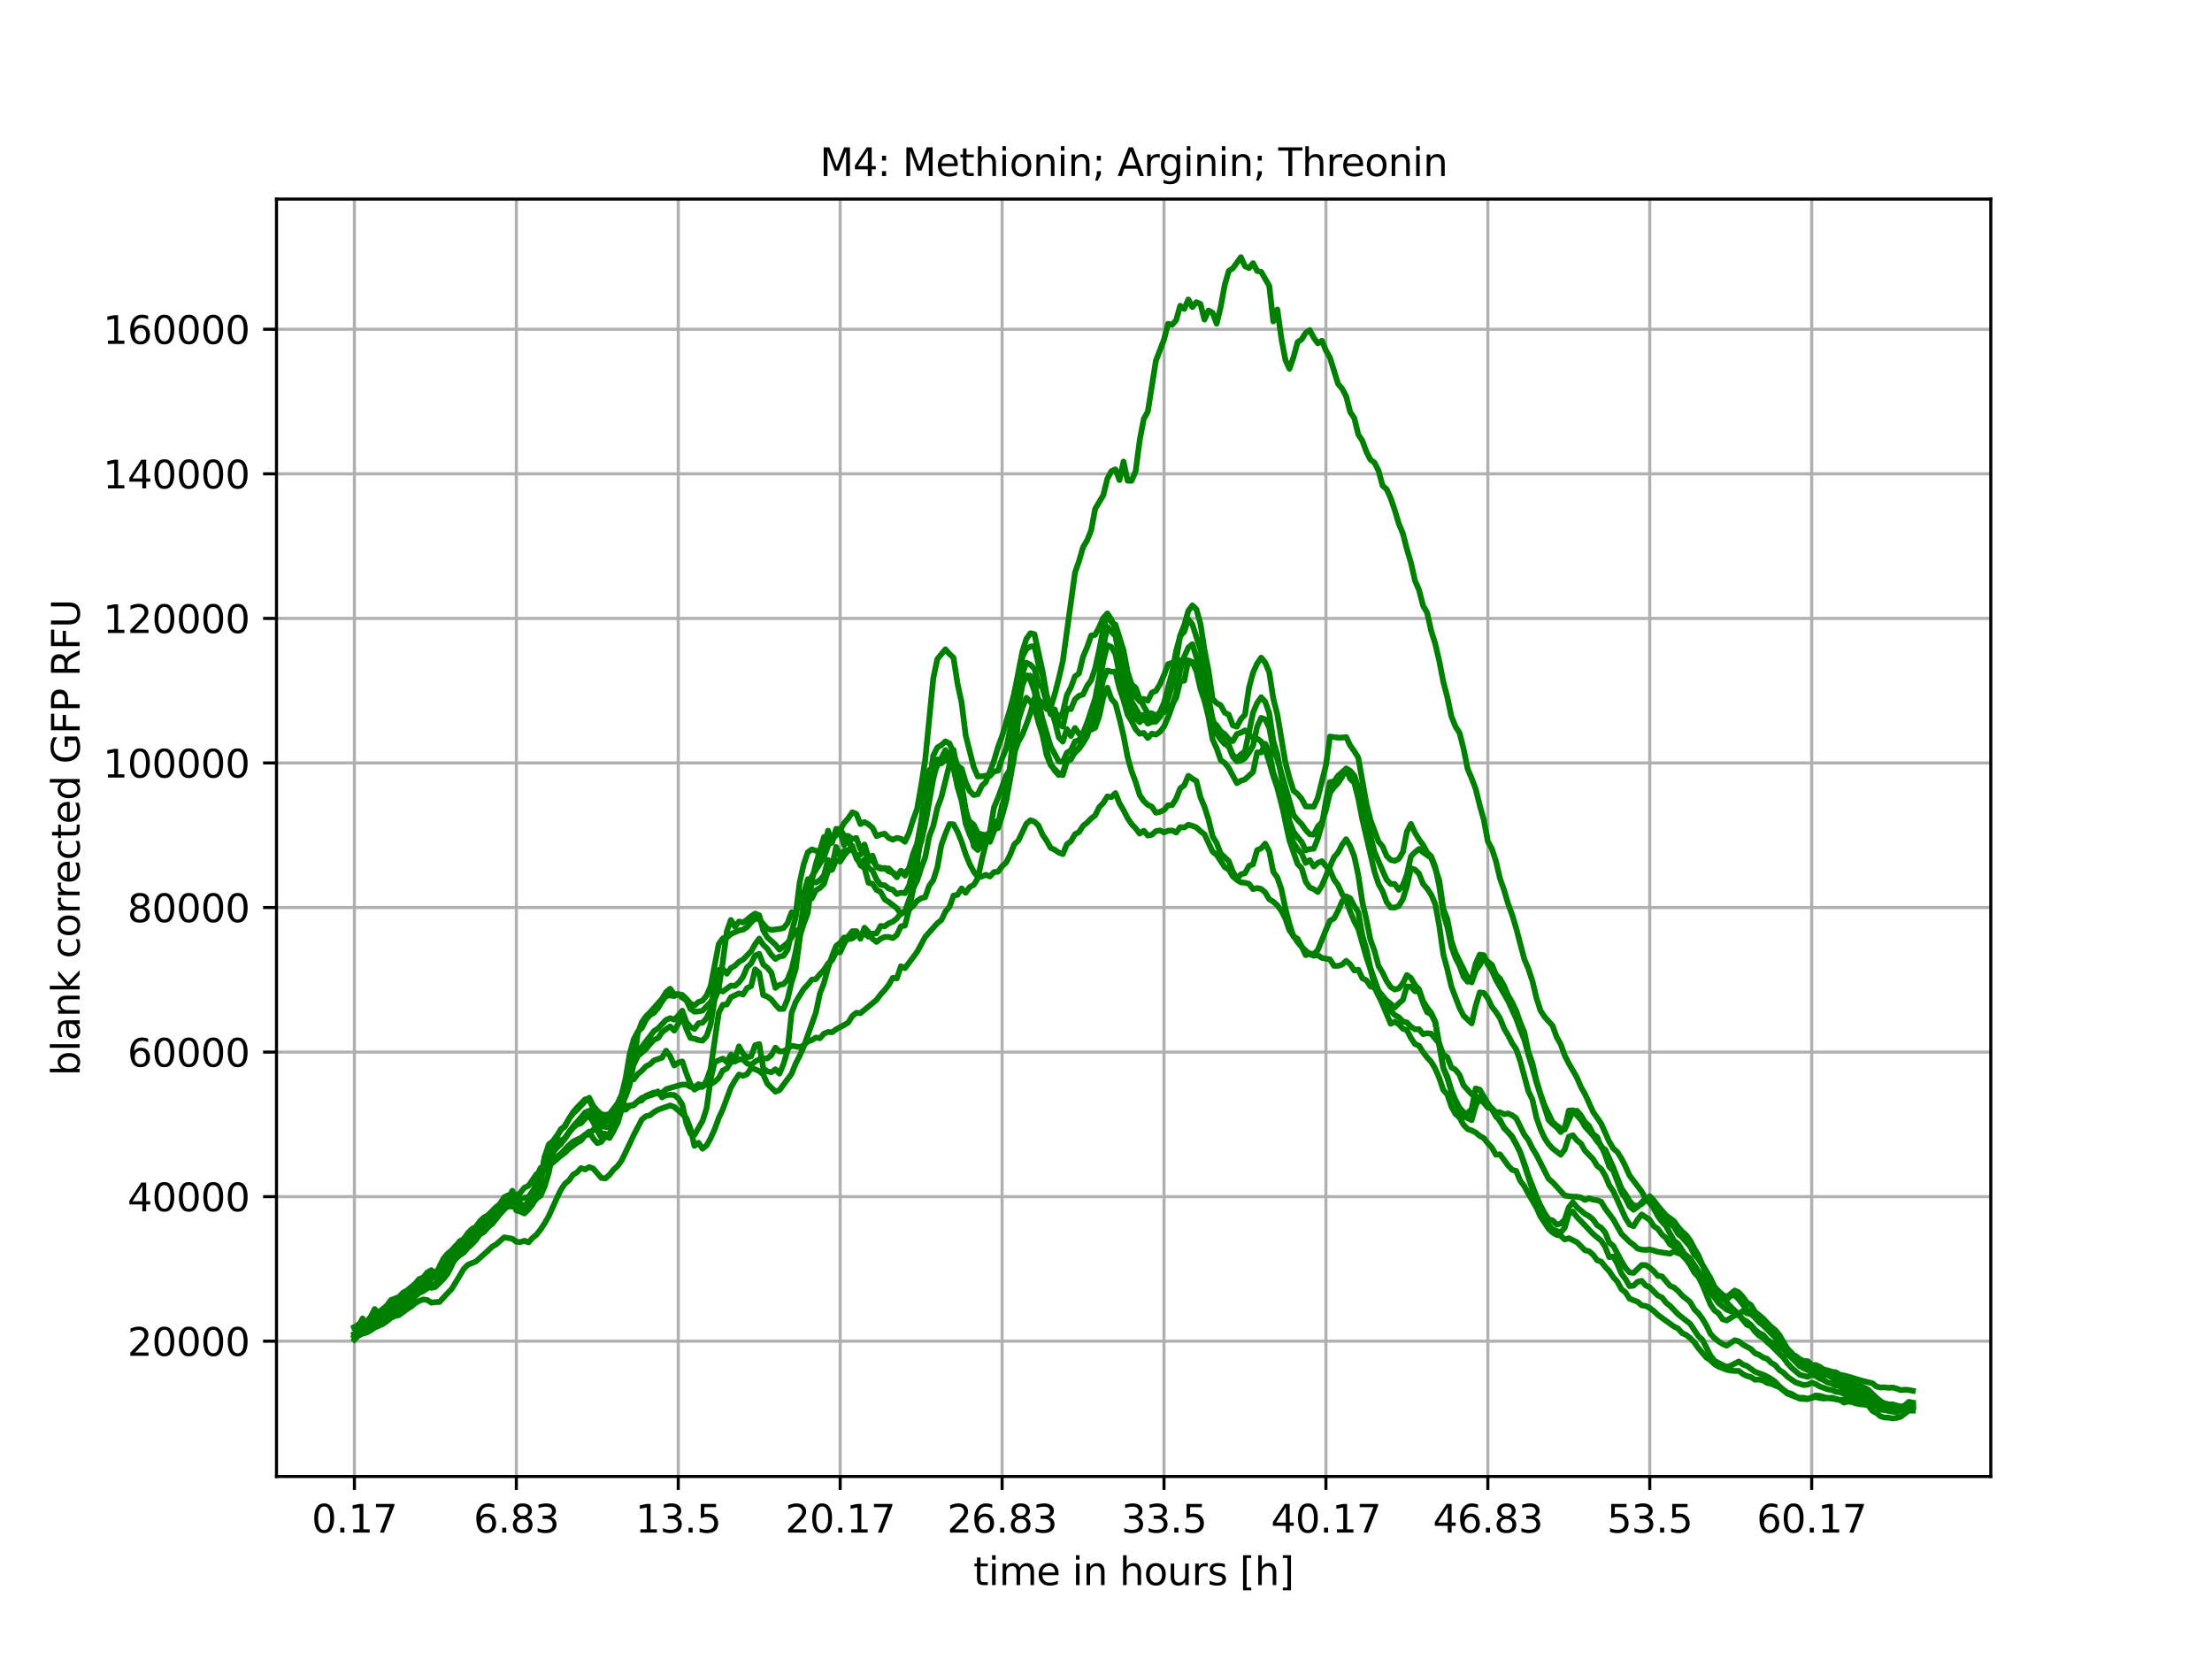 <?xml version="1.0" encoding="utf-8" standalone="no"?>
<!DOCTYPE svg PUBLIC "-//W3C//DTD SVG 1.1//EN"
  "http://www.w3.org/Graphics/SVG/1.1/DTD/svg11.dtd">
<svg xmlns:xlink="http://www.w3.org/1999/xlink" width="576pt" height="432pt" viewBox="0 0 576 432" xmlns="http://www.w3.org/2000/svg" version="1.1">
 <defs>
  <style type="text/css">*{stroke-linejoin: round; stroke-linecap: butt}</style>
 </defs>
 <g id="figure_1">
  <g id="patch_1">
   <path d="M 0 432 
L 576 432 
L 576 0 
L 0 0 
z
" style="fill: #ffffff"/>
  </g>
  <g id="axes_1">
   <g id="patch_2">
    <path d="M 72 384.48 
L 518.4 384.48 
L 518.4 51.84 
L 72 51.84 
z
" style="fill: #ffffff"/>
   </g>
   <g id="matplotlib.axis_1">
    <g id="xtick_1">
     <g id="line2d_1">
      <path d="M 92.291 384.48 
L 92.291 51.84 
" clip-path="url(#pd5c438ed2a)" style="fill: none; stroke: #b0b0b0; stroke-width: 0.8; stroke-linecap: square"/>
     </g>
     <g id="line2d_2">
      <defs>
       <path id="mc87155fcc0" d="M 0 0 
L 0 3.5 
" style="stroke: #000000; stroke-width: 0.8"/>
      </defs>
      <g>
       <use xlink:href="#mc87155fcc0" x="92.291" y="384.48" style="stroke: #000000; stroke-width: 0.8"/>
      </g>
     </g>
     <g id="text_1">
      <!-- 0.17 -->
      <g transform="translate(81.158 399.078) scale(0.1 -0.1)">
       <defs>
        <path id="DejaVuSans-30" d="M 2034 4250 
Q 1547 4250 1301 3770 
Q 1056 3291 1056 2328 
Q 1056 1369 1301 889 
Q 1547 409 2034 409 
Q 2525 409 2770 889 
Q 3016 1369 3016 2328 
Q 3016 3291 2770 3770 
Q 2525 4250 2034 4250 
z
M 2034 4750 
Q 2819 4750 3233 4129 
Q 3647 3509 3647 2328 
Q 3647 1150 3233 529 
Q 2819 -91 2034 -91 
Q 1250 -91 836 529 
Q 422 1150 422 2328 
Q 422 3509 836 4129 
Q 1250 4750 2034 4750 
z
" transform="scale(0.016)"/>
        <path id="DejaVuSans-2e" d="M 684 794 
L 1344 794 
L 1344 0 
L 684 0 
L 684 794 
z
" transform="scale(0.016)"/>
        <path id="DejaVuSans-31" d="M 794 531 
L 1825 531 
L 1825 4091 
L 703 3866 
L 703 4441 
L 1819 4666 
L 2450 4666 
L 2450 531 
L 3481 531 
L 3481 0 
L 794 0 
L 794 531 
z
" transform="scale(0.016)"/>
        <path id="DejaVuSans-37" d="M 525 4666 
L 3525 4666 
L 3525 4397 
L 1831 0 
L 1172 0 
L 2766 4134 
L 525 4134 
L 525 4666 
z
" transform="scale(0.016)"/>
       </defs>
       <use xlink:href="#DejaVuSans-30"/>
       <use xlink:href="#DejaVuSans-2e" x="63.623"/>
       <use xlink:href="#DejaVuSans-31" x="95.41"/>
       <use xlink:href="#DejaVuSans-37" x="159.033"/>
      </g>
     </g>
    </g>
    <g id="xtick_2">
     <g id="line2d_3">
      <path d="M 134.454 384.48 
L 134.454 51.84 
" clip-path="url(#pd5c438ed2a)" style="fill: none; stroke: #b0b0b0; stroke-width: 0.8; stroke-linecap: square"/>
     </g>
     <g id="line2d_4">
      <g>
       <use xlink:href="#mc87155fcc0" x="134.454" y="384.48" style="stroke: #000000; stroke-width: 0.8"/>
      </g>
     </g>
     <g id="text_2">
      <!-- 6.83 -->
      <g transform="translate(123.321 399.078) scale(0.1 -0.1)">
       <defs>
        <path id="DejaVuSans-36" d="M 2113 2584 
Q 1688 2584 1439 2293 
Q 1191 2003 1191 1497 
Q 1191 994 1439 701 
Q 1688 409 2113 409 
Q 2538 409 2786 701 
Q 3034 994 3034 1497 
Q 3034 2003 2786 2293 
Q 2538 2584 2113 2584 
z
M 3366 4563 
L 3366 3988 
Q 3128 4100 2886 4159 
Q 2644 4219 2406 4219 
Q 1781 4219 1451 3797 
Q 1122 3375 1075 2522 
Q 1259 2794 1537 2939 
Q 1816 3084 2150 3084 
Q 2853 3084 3261 2657 
Q 3669 2231 3669 1497 
Q 3669 778 3244 343 
Q 2819 -91 2113 -91 
Q 1303 -91 875 529 
Q 447 1150 447 2328 
Q 447 3434 972 4092 
Q 1497 4750 2381 4750 
Q 2619 4750 2861 4703 
Q 3103 4656 3366 4563 
z
" transform="scale(0.016)"/>
        <path id="DejaVuSans-38" d="M 2034 2216 
Q 1584 2216 1326 1975 
Q 1069 1734 1069 1313 
Q 1069 891 1326 650 
Q 1584 409 2034 409 
Q 2484 409 2743 651 
Q 3003 894 3003 1313 
Q 3003 1734 2745 1975 
Q 2488 2216 2034 2216 
z
M 1403 2484 
Q 997 2584 770 2862 
Q 544 3141 544 3541 
Q 544 4100 942 4425 
Q 1341 4750 2034 4750 
Q 2731 4750 3128 4425 
Q 3525 4100 3525 3541 
Q 3525 3141 3298 2862 
Q 3072 2584 2669 2484 
Q 3125 2378 3379 2068 
Q 3634 1759 3634 1313 
Q 3634 634 3220 271 
Q 2806 -91 2034 -91 
Q 1263 -91 848 271 
Q 434 634 434 1313 
Q 434 1759 690 2068 
Q 947 2378 1403 2484 
z
M 1172 3481 
Q 1172 3119 1398 2916 
Q 1625 2713 2034 2713 
Q 2441 2713 2670 2916 
Q 2900 3119 2900 3481 
Q 2900 3844 2670 4047 
Q 2441 4250 2034 4250 
Q 1625 4250 1398 4047 
Q 1172 3844 1172 3481 
z
" transform="scale(0.016)"/>
        <path id="DejaVuSans-33" d="M 2597 2516 
Q 3050 2419 3304 2112 
Q 3559 1806 3559 1356 
Q 3559 666 3084 287 
Q 2609 -91 1734 -91 
Q 1441 -91 1130 -33 
Q 819 25 488 141 
L 488 750 
Q 750 597 1062 519 
Q 1375 441 1716 441 
Q 2309 441 2620 675 
Q 2931 909 2931 1356 
Q 2931 1769 2642 2001 
Q 2353 2234 1838 2234 
L 1294 2234 
L 1294 2753 
L 1863 2753 
Q 2328 2753 2575 2939 
Q 2822 3125 2822 3475 
Q 2822 3834 2567 4026 
Q 2313 4219 1838 4219 
Q 1578 4219 1281 4162 
Q 984 4106 628 3988 
L 628 4550 
Q 988 4650 1302 4700 
Q 1616 4750 1894 4750 
Q 2613 4750 3031 4423 
Q 3450 4097 3450 3541 
Q 3450 3153 3228 2886 
Q 3006 2619 2597 2516 
z
" transform="scale(0.016)"/>
       </defs>
       <use xlink:href="#DejaVuSans-36"/>
       <use xlink:href="#DejaVuSans-2e" x="63.623"/>
       <use xlink:href="#DejaVuSans-38" x="95.41"/>
       <use xlink:href="#DejaVuSans-33" x="159.033"/>
      </g>
     </g>
    </g>
    <g id="xtick_3">
     <g id="line2d_5">
      <path d="M 176.617 384.48 
L 176.617 51.84 
" clip-path="url(#pd5c438ed2a)" style="fill: none; stroke: #b0b0b0; stroke-width: 0.8; stroke-linecap: square"/>
     </g>
     <g id="line2d_6">
      <g>
       <use xlink:href="#mc87155fcc0" x="176.617" y="384.48" style="stroke: #000000; stroke-width: 0.8"/>
      </g>
     </g>
     <g id="text_3">
      <!-- 13.5 -->
      <g transform="translate(165.484 399.078) scale(0.1 -0.1)">
       <defs>
        <path id="DejaVuSans-35" d="M 691 4666 
L 3169 4666 
L 3169 4134 
L 1269 4134 
L 1269 2991 
Q 1406 3038 1543 3061 
Q 1681 3084 1819 3084 
Q 2600 3084 3056 2656 
Q 3513 2228 3513 1497 
Q 3513 744 3044 326 
Q 2575 -91 1722 -91 
Q 1428 -91 1123 -41 
Q 819 9 494 109 
L 494 744 
Q 775 591 1075 516 
Q 1375 441 1709 441 
Q 2250 441 2565 725 
Q 2881 1009 2881 1497 
Q 2881 1984 2565 2268 
Q 2250 2553 1709 2553 
Q 1456 2553 1204 2497 
Q 953 2441 691 2322 
L 691 4666 
z
" transform="scale(0.016)"/>
       </defs>
       <use xlink:href="#DejaVuSans-31"/>
       <use xlink:href="#DejaVuSans-33" x="63.623"/>
       <use xlink:href="#DejaVuSans-2e" x="127.246"/>
       <use xlink:href="#DejaVuSans-35" x="159.033"/>
      </g>
     </g>
    </g>
    <g id="xtick_4">
     <g id="line2d_7">
      <path d="M 218.78 384.48 
L 218.78 51.84 
" clip-path="url(#pd5c438ed2a)" style="fill: none; stroke: #b0b0b0; stroke-width: 0.8; stroke-linecap: square"/>
     </g>
     <g id="line2d_8">
      <g>
       <use xlink:href="#mc87155fcc0" x="218.78" y="384.48" style="stroke: #000000; stroke-width: 0.8"/>
      </g>
     </g>
     <g id="text_4">
      <!-- 20.17 -->
      <g transform="translate(204.466 399.078) scale(0.1 -0.1)">
       <defs>
        <path id="DejaVuSans-32" d="M 1228 531 
L 3431 531 
L 3431 0 
L 469 0 
L 469 531 
Q 828 903 1448 1529 
Q 2069 2156 2228 2338 
Q 2531 2678 2651 2914 
Q 2772 3150 2772 3378 
Q 2772 3750 2511 3984 
Q 2250 4219 1831 4219 
Q 1534 4219 1204 4116 
Q 875 4013 500 3803 
L 500 4441 
Q 881 4594 1212 4672 
Q 1544 4750 1819 4750 
Q 2544 4750 2975 4387 
Q 3406 4025 3406 3419 
Q 3406 3131 3298 2873 
Q 3191 2616 2906 2266 
Q 2828 2175 2409 1742 
Q 1991 1309 1228 531 
z
" transform="scale(0.016)"/>
       </defs>
       <use xlink:href="#DejaVuSans-32"/>
       <use xlink:href="#DejaVuSans-30" x="63.623"/>
       <use xlink:href="#DejaVuSans-2e" x="127.246"/>
       <use xlink:href="#DejaVuSans-31" x="159.033"/>
       <use xlink:href="#DejaVuSans-37" x="222.656"/>
      </g>
     </g>
    </g>
    <g id="xtick_5">
     <g id="line2d_9">
      <path d="M 260.943 384.48 
L 260.943 51.84 
" clip-path="url(#pd5c438ed2a)" style="fill: none; stroke: #b0b0b0; stroke-width: 0.8; stroke-linecap: square"/>
     </g>
     <g id="line2d_10">
      <g>
       <use xlink:href="#mc87155fcc0" x="260.943" y="384.48" style="stroke: #000000; stroke-width: 0.8"/>
      </g>
     </g>
     <g id="text_5">
      <!-- 26.83 -->
      <g transform="translate(246.629 399.078) scale(0.1 -0.1)">
       <use xlink:href="#DejaVuSans-32"/>
       <use xlink:href="#DejaVuSans-36" x="63.623"/>
       <use xlink:href="#DejaVuSans-2e" x="127.246"/>
       <use xlink:href="#DejaVuSans-38" x="159.033"/>
       <use xlink:href="#DejaVuSans-33" x="222.656"/>
      </g>
     </g>
    </g>
    <g id="xtick_6">
     <g id="line2d_11">
      <path d="M 303.106 384.48 
L 303.106 51.84 
" clip-path="url(#pd5c438ed2a)" style="fill: none; stroke: #b0b0b0; stroke-width: 0.8; stroke-linecap: square"/>
     </g>
     <g id="line2d_12">
      <g>
       <use xlink:href="#mc87155fcc0" x="303.106" y="384.48" style="stroke: #000000; stroke-width: 0.8"/>
      </g>
     </g>
     <g id="text_6">
      <!-- 33.5 -->
      <g transform="translate(291.973 399.078) scale(0.1 -0.1)">
       <use xlink:href="#DejaVuSans-33"/>
       <use xlink:href="#DejaVuSans-33" x="63.623"/>
       <use xlink:href="#DejaVuSans-2e" x="127.246"/>
       <use xlink:href="#DejaVuSans-35" x="159.033"/>
      </g>
     </g>
    </g>
    <g id="xtick_7">
     <g id="line2d_13">
      <path d="M 345.268 384.48 
L 345.268 51.84 
" clip-path="url(#pd5c438ed2a)" style="fill: none; stroke: #b0b0b0; stroke-width: 0.8; stroke-linecap: square"/>
     </g>
     <g id="line2d_14">
      <g>
       <use xlink:href="#mc87155fcc0" x="345.268" y="384.48" style="stroke: #000000; stroke-width: 0.8"/>
      </g>
     </g>
     <g id="text_7">
      <!-- 40.17 -->
      <g transform="translate(330.954 399.078) scale(0.1 -0.1)">
       <defs>
        <path id="DejaVuSans-34" d="M 2419 4116 
L 825 1625 
L 2419 1625 
L 2419 4116 
z
M 2253 4666 
L 3047 4666 
L 3047 1625 
L 3713 1625 
L 3713 1100 
L 3047 1100 
L 3047 0 
L 2419 0 
L 2419 1100 
L 313 1100 
L 313 1709 
L 2253 4666 
z
" transform="scale(0.016)"/>
       </defs>
       <use xlink:href="#DejaVuSans-34"/>
       <use xlink:href="#DejaVuSans-30" x="63.623"/>
       <use xlink:href="#DejaVuSans-2e" x="127.246"/>
       <use xlink:href="#DejaVuSans-31" x="159.033"/>
       <use xlink:href="#DejaVuSans-37" x="222.656"/>
      </g>
     </g>
    </g>
    <g id="xtick_8">
     <g id="line2d_15">
      <path d="M 387.431 384.48 
L 387.431 51.84 
" clip-path="url(#pd5c438ed2a)" style="fill: none; stroke: #b0b0b0; stroke-width: 0.8; stroke-linecap: square"/>
     </g>
     <g id="line2d_16">
      <g>
       <use xlink:href="#mc87155fcc0" x="387.431" y="384.48" style="stroke: #000000; stroke-width: 0.8"/>
      </g>
     </g>
     <g id="text_8">
      <!-- 46.83 -->
      <g transform="translate(373.117 399.078) scale(0.1 -0.1)">
       <use xlink:href="#DejaVuSans-34"/>
       <use xlink:href="#DejaVuSans-36" x="63.623"/>
       <use xlink:href="#DejaVuSans-2e" x="127.246"/>
       <use xlink:href="#DejaVuSans-38" x="159.033"/>
       <use xlink:href="#DejaVuSans-33" x="222.656"/>
      </g>
     </g>
    </g>
    <g id="xtick_9">
     <g id="line2d_17">
      <path d="M 429.594 384.48 
L 429.594 51.84 
" clip-path="url(#pd5c438ed2a)" style="fill: none; stroke: #b0b0b0; stroke-width: 0.8; stroke-linecap: square"/>
     </g>
     <g id="line2d_18">
      <g>
       <use xlink:href="#mc87155fcc0" x="429.594" y="384.48" style="stroke: #000000; stroke-width: 0.8"/>
      </g>
     </g>
     <g id="text_9">
      <!-- 53.5 -->
      <g transform="translate(418.462 399.078) scale(0.1 -0.1)">
       <use xlink:href="#DejaVuSans-35"/>
       <use xlink:href="#DejaVuSans-33" x="63.623"/>
       <use xlink:href="#DejaVuSans-2e" x="127.246"/>
       <use xlink:href="#DejaVuSans-35" x="159.033"/>
      </g>
     </g>
    </g>
    <g id="xtick_10">
     <g id="line2d_19">
      <path d="M 471.757 384.48 
L 471.757 51.84 
" clip-path="url(#pd5c438ed2a)" style="fill: none; stroke: #b0b0b0; stroke-width: 0.8; stroke-linecap: square"/>
     </g>
     <g id="line2d_20">
      <g>
       <use xlink:href="#mc87155fcc0" x="471.757" y="384.48" style="stroke: #000000; stroke-width: 0.8"/>
      </g>
     </g>
     <g id="text_10">
      <!-- 60.17 -->
      <g transform="translate(457.443 399.078) scale(0.1 -0.1)">
       <use xlink:href="#DejaVuSans-36"/>
       <use xlink:href="#DejaVuSans-30" x="63.623"/>
       <use xlink:href="#DejaVuSans-2e" x="127.246"/>
       <use xlink:href="#DejaVuSans-31" x="159.033"/>
       <use xlink:href="#DejaVuSans-37" x="222.656"/>
      </g>
     </g>
    </g>
    <g id="text_11">
     <!-- time in hours [h] -->
     <g transform="translate(253.452 412.757) scale(0.1 -0.1)">
      <defs>
       <path id="DejaVuSans-74" d="M 1172 4494 
L 1172 3500 
L 2356 3500 
L 2356 3053 
L 1172 3053 
L 1172 1153 
Q 1172 725 1289 603 
Q 1406 481 1766 481 
L 2356 481 
L 2356 0 
L 1766 0 
Q 1100 0 847 248 
Q 594 497 594 1153 
L 594 3053 
L 172 3053 
L 172 3500 
L 594 3500 
L 594 4494 
L 1172 4494 
z
" transform="scale(0.016)"/>
       <path id="DejaVuSans-69" d="M 603 3500 
L 1178 3500 
L 1178 0 
L 603 0 
L 603 3500 
z
M 603 4863 
L 1178 4863 
L 1178 4134 
L 603 4134 
L 603 4863 
z
" transform="scale(0.016)"/>
       <path id="DejaVuSans-6d" d="M 3328 2828 
Q 3544 3216 3844 3400 
Q 4144 3584 4550 3584 
Q 5097 3584 5394 3201 
Q 5691 2819 5691 2113 
L 5691 0 
L 5113 0 
L 5113 2094 
Q 5113 2597 4934 2840 
Q 4756 3084 4391 3084 
Q 3944 3084 3684 2787 
Q 3425 2491 3425 1978 
L 3425 0 
L 2847 0 
L 2847 2094 
Q 2847 2600 2669 2842 
Q 2491 3084 2119 3084 
Q 1678 3084 1418 2786 
Q 1159 2488 1159 1978 
L 1159 0 
L 581 0 
L 581 3500 
L 1159 3500 
L 1159 2956 
Q 1356 3278 1631 3431 
Q 1906 3584 2284 3584 
Q 2666 3584 2933 3390 
Q 3200 3197 3328 2828 
z
" transform="scale(0.016)"/>
       <path id="DejaVuSans-65" d="M 3597 1894 
L 3597 1613 
L 953 1613 
Q 991 1019 1311 708 
Q 1631 397 2203 397 
Q 2534 397 2845 478 
Q 3156 559 3463 722 
L 3463 178 
Q 3153 47 2828 -22 
Q 2503 -91 2169 -91 
Q 1331 -91 842 396 
Q 353 884 353 1716 
Q 353 2575 817 3079 
Q 1281 3584 2069 3584 
Q 2775 3584 3186 3129 
Q 3597 2675 3597 1894 
z
M 3022 2063 
Q 3016 2534 2758 2815 
Q 2500 3097 2075 3097 
Q 1594 3097 1305 2825 
Q 1016 2553 972 2059 
L 3022 2063 
z
" transform="scale(0.016)"/>
       <path id="DejaVuSans-20" transform="scale(0.016)"/>
       <path id="DejaVuSans-6e" d="M 3513 2113 
L 3513 0 
L 2938 0 
L 2938 2094 
Q 2938 2591 2744 2837 
Q 2550 3084 2163 3084 
Q 1697 3084 1428 2787 
Q 1159 2491 1159 1978 
L 1159 0 
L 581 0 
L 581 3500 
L 1159 3500 
L 1159 2956 
Q 1366 3272 1645 3428 
Q 1925 3584 2291 3584 
Q 2894 3584 3203 3211 
Q 3513 2838 3513 2113 
z
" transform="scale(0.016)"/>
       <path id="DejaVuSans-68" d="M 3513 2113 
L 3513 0 
L 2938 0 
L 2938 2094 
Q 2938 2591 2744 2837 
Q 2550 3084 2163 3084 
Q 1697 3084 1428 2787 
Q 1159 2491 1159 1978 
L 1159 0 
L 581 0 
L 581 4863 
L 1159 4863 
L 1159 2956 
Q 1366 3272 1645 3428 
Q 1925 3584 2291 3584 
Q 2894 3584 3203 3211 
Q 3513 2838 3513 2113 
z
" transform="scale(0.016)"/>
       <path id="DejaVuSans-6f" d="M 1959 3097 
Q 1497 3097 1228 2736 
Q 959 2375 959 1747 
Q 959 1119 1226 758 
Q 1494 397 1959 397 
Q 2419 397 2687 759 
Q 2956 1122 2956 1747 
Q 2956 2369 2687 2733 
Q 2419 3097 1959 3097 
z
M 1959 3584 
Q 2709 3584 3137 3096 
Q 3566 2609 3566 1747 
Q 3566 888 3137 398 
Q 2709 -91 1959 -91 
Q 1206 -91 779 398 
Q 353 888 353 1747 
Q 353 2609 779 3096 
Q 1206 3584 1959 3584 
z
" transform="scale(0.016)"/>
       <path id="DejaVuSans-75" d="M 544 1381 
L 544 3500 
L 1119 3500 
L 1119 1403 
Q 1119 906 1312 657 
Q 1506 409 1894 409 
Q 2359 409 2629 706 
Q 2900 1003 2900 1516 
L 2900 3500 
L 3475 3500 
L 3475 0 
L 2900 0 
L 2900 538 
Q 2691 219 2414 64 
Q 2138 -91 1772 -91 
Q 1169 -91 856 284 
Q 544 659 544 1381 
z
M 1991 3584 
L 1991 3584 
z
" transform="scale(0.016)"/>
       <path id="DejaVuSans-72" d="M 2631 2963 
Q 2534 3019 2420 3045 
Q 2306 3072 2169 3072 
Q 1681 3072 1420 2755 
Q 1159 2438 1159 1844 
L 1159 0 
L 581 0 
L 581 3500 
L 1159 3500 
L 1159 2956 
Q 1341 3275 1631 3429 
Q 1922 3584 2338 3584 
Q 2397 3584 2469 3576 
Q 2541 3569 2628 3553 
L 2631 2963 
z
" transform="scale(0.016)"/>
       <path id="DejaVuSans-73" d="M 2834 3397 
L 2834 2853 
Q 2591 2978 2328 3040 
Q 2066 3103 1784 3103 
Q 1356 3103 1142 2972 
Q 928 2841 928 2578 
Q 928 2378 1081 2264 
Q 1234 2150 1697 2047 
L 1894 2003 
Q 2506 1872 2764 1633 
Q 3022 1394 3022 966 
Q 3022 478 2636 193 
Q 2250 -91 1575 -91 
Q 1294 -91 989 -36 
Q 684 19 347 128 
L 347 722 
Q 666 556 975 473 
Q 1284 391 1588 391 
Q 1994 391 2212 530 
Q 2431 669 2431 922 
Q 2431 1156 2273 1281 
Q 2116 1406 1581 1522 
L 1381 1569 
Q 847 1681 609 1914 
Q 372 2147 372 2553 
Q 372 3047 722 3315 
Q 1072 3584 1716 3584 
Q 2034 3584 2315 3537 
Q 2597 3491 2834 3397 
z
" transform="scale(0.016)"/>
       <path id="DejaVuSans-5b" d="M 550 4863 
L 1875 4863 
L 1875 4416 
L 1125 4416 
L 1125 -397 
L 1875 -397 
L 1875 -844 
L 550 -844 
L 550 4863 
z
" transform="scale(0.016)"/>
       <path id="DejaVuSans-5d" d="M 1947 4863 
L 1947 -844 
L 622 -844 
L 622 -397 
L 1369 -397 
L 1369 4416 
L 622 4416 
L 622 4863 
L 1947 4863 
z
" transform="scale(0.016)"/>
      </defs>
      <use xlink:href="#DejaVuSans-74"/>
      <use xlink:href="#DejaVuSans-69" x="39.209"/>
      <use xlink:href="#DejaVuSans-6d" x="66.992"/>
      <use xlink:href="#DejaVuSans-65" x="164.404"/>
      <use xlink:href="#DejaVuSans-20" x="225.928"/>
      <use xlink:href="#DejaVuSans-69" x="257.715"/>
      <use xlink:href="#DejaVuSans-6e" x="285.498"/>
      <use xlink:href="#DejaVuSans-20" x="348.877"/>
      <use xlink:href="#DejaVuSans-68" x="380.664"/>
      <use xlink:href="#DejaVuSans-6f" x="444.043"/>
      <use xlink:href="#DejaVuSans-75" x="505.225"/>
      <use xlink:href="#DejaVuSans-72" x="568.604"/>
      <use xlink:href="#DejaVuSans-73" x="609.717"/>
      <use xlink:href="#DejaVuSans-20" x="661.816"/>
      <use xlink:href="#DejaVuSans-5b" x="693.604"/>
      <use xlink:href="#DejaVuSans-68" x="732.617"/>
      <use xlink:href="#DejaVuSans-5d" x="795.996"/>
     </g>
    </g>
   </g>
   <g id="matplotlib.axis_2">
    <g id="ytick_1">
     <g id="line2d_21">
      <path d="M 72 349.247 
L 518.4 349.247 
" clip-path="url(#pd5c438ed2a)" style="fill: none; stroke: #b0b0b0; stroke-width: 0.8; stroke-linecap: square"/>
     </g>
     <g id="line2d_22">
      <defs>
       <path id="m4c88704640" d="M 0 0 
L -3.5 0 
" style="stroke: #000000; stroke-width: 0.8"/>
      </defs>
      <g>
       <use xlink:href="#m4c88704640" x="72" y="349.247" style="stroke: #000000; stroke-width: 0.8"/>
      </g>
     </g>
     <g id="text_12">
      <!-- 20000 -->
      <g transform="translate(33.188 353.046) scale(0.1 -0.1)">
       <use xlink:href="#DejaVuSans-32"/>
       <use xlink:href="#DejaVuSans-30" x="63.623"/>
       <use xlink:href="#DejaVuSans-30" x="127.246"/>
       <use xlink:href="#DejaVuSans-30" x="190.869"/>
       <use xlink:href="#DejaVuSans-30" x="254.492"/>
      </g>
     </g>
    </g>
    <g id="ytick_2">
     <g id="line2d_23">
      <path d="M 72 311.603 
L 518.4 311.603 
" clip-path="url(#pd5c438ed2a)" style="fill: none; stroke: #b0b0b0; stroke-width: 0.8; stroke-linecap: square"/>
     </g>
     <g id="line2d_24">
      <g>
       <use xlink:href="#m4c88704640" x="72" y="311.603" style="stroke: #000000; stroke-width: 0.8"/>
      </g>
     </g>
     <g id="text_13">
      <!-- 40000 -->
      <g transform="translate(33.188 315.402) scale(0.1 -0.1)">
       <use xlink:href="#DejaVuSans-34"/>
       <use xlink:href="#DejaVuSans-30" x="63.623"/>
       <use xlink:href="#DejaVuSans-30" x="127.246"/>
       <use xlink:href="#DejaVuSans-30" x="190.869"/>
       <use xlink:href="#DejaVuSans-30" x="254.492"/>
      </g>
     </g>
    </g>
    <g id="ytick_3">
     <g id="line2d_25">
      <path d="M 72 273.96 
L 518.4 273.96 
" clip-path="url(#pd5c438ed2a)" style="fill: none; stroke: #b0b0b0; stroke-width: 0.8; stroke-linecap: square"/>
     </g>
     <g id="line2d_26">
      <g>
       <use xlink:href="#m4c88704640" x="72" y="273.96" style="stroke: #000000; stroke-width: 0.8"/>
      </g>
     </g>
     <g id="text_14">
      <!-- 60000 -->
      <g transform="translate(33.188 277.759) scale(0.1 -0.1)">
       <use xlink:href="#DejaVuSans-36"/>
       <use xlink:href="#DejaVuSans-30" x="63.623"/>
       <use xlink:href="#DejaVuSans-30" x="127.246"/>
       <use xlink:href="#DejaVuSans-30" x="190.869"/>
       <use xlink:href="#DejaVuSans-30" x="254.492"/>
      </g>
     </g>
    </g>
    <g id="ytick_4">
     <g id="line2d_27">
      <path d="M 72 236.317 
L 518.4 236.317 
" clip-path="url(#pd5c438ed2a)" style="fill: none; stroke: #b0b0b0; stroke-width: 0.8; stroke-linecap: square"/>
     </g>
     <g id="line2d_28">
      <g>
       <use xlink:href="#m4c88704640" x="72" y="236.317" style="stroke: #000000; stroke-width: 0.8"/>
      </g>
     </g>
     <g id="text_15">
      <!-- 80000 -->
      <g transform="translate(33.188 240.116) scale(0.1 -0.1)">
       <use xlink:href="#DejaVuSans-38"/>
       <use xlink:href="#DejaVuSans-30" x="63.623"/>
       <use xlink:href="#DejaVuSans-30" x="127.246"/>
       <use xlink:href="#DejaVuSans-30" x="190.869"/>
       <use xlink:href="#DejaVuSans-30" x="254.492"/>
      </g>
     </g>
    </g>
    <g id="ytick_5">
     <g id="line2d_29">
      <path d="M 72 198.673 
L 518.4 198.673 
" clip-path="url(#pd5c438ed2a)" style="fill: none; stroke: #b0b0b0; stroke-width: 0.8; stroke-linecap: square"/>
     </g>
     <g id="line2d_30">
      <g>
       <use xlink:href="#m4c88704640" x="72" y="198.673" style="stroke: #000000; stroke-width: 0.8"/>
      </g>
     </g>
     <g id="text_16">
      <!-- 100000 -->
      <g transform="translate(26.825 202.473) scale(0.1 -0.1)">
       <use xlink:href="#DejaVuSans-31"/>
       <use xlink:href="#DejaVuSans-30" x="63.623"/>
       <use xlink:href="#DejaVuSans-30" x="127.246"/>
       <use xlink:href="#DejaVuSans-30" x="190.869"/>
       <use xlink:href="#DejaVuSans-30" x="254.492"/>
       <use xlink:href="#DejaVuSans-30" x="318.115"/>
      </g>
     </g>
    </g>
    <g id="ytick_6">
     <g id="line2d_31">
      <path d="M 72 161.03 
L 518.4 161.03 
" clip-path="url(#pd5c438ed2a)" style="fill: none; stroke: #b0b0b0; stroke-width: 0.8; stroke-linecap: square"/>
     </g>
     <g id="line2d_32">
      <g>
       <use xlink:href="#m4c88704640" x="72" y="161.03" style="stroke: #000000; stroke-width: 0.8"/>
      </g>
     </g>
     <g id="text_17">
      <!-- 120000 -->
      <g transform="translate(26.825 164.829) scale(0.1 -0.1)">
       <use xlink:href="#DejaVuSans-31"/>
       <use xlink:href="#DejaVuSans-32" x="63.623"/>
       <use xlink:href="#DejaVuSans-30" x="127.246"/>
       <use xlink:href="#DejaVuSans-30" x="190.869"/>
       <use xlink:href="#DejaVuSans-30" x="254.492"/>
       <use xlink:href="#DejaVuSans-30" x="318.115"/>
      </g>
     </g>
    </g>
    <g id="ytick_7">
     <g id="line2d_33">
      <path d="M 72 123.387 
L 518.4 123.387 
" clip-path="url(#pd5c438ed2a)" style="fill: none; stroke: #b0b0b0; stroke-width: 0.8; stroke-linecap: square"/>
     </g>
     <g id="line2d_34">
      <g>
       <use xlink:href="#m4c88704640" x="72" y="123.387" style="stroke: #000000; stroke-width: 0.8"/>
      </g>
     </g>
     <g id="text_18">
      <!-- 140000 -->
      <g transform="translate(26.825 127.186) scale(0.1 -0.1)">
       <use xlink:href="#DejaVuSans-31"/>
       <use xlink:href="#DejaVuSans-34" x="63.623"/>
       <use xlink:href="#DejaVuSans-30" x="127.246"/>
       <use xlink:href="#DejaVuSans-30" x="190.869"/>
       <use xlink:href="#DejaVuSans-30" x="254.492"/>
       <use xlink:href="#DejaVuSans-30" x="318.115"/>
      </g>
     </g>
    </g>
    <g id="ytick_8">
     <g id="line2d_35">
      <path d="M 72 85.743 
L 518.4 85.743 
" clip-path="url(#pd5c438ed2a)" style="fill: none; stroke: #b0b0b0; stroke-width: 0.8; stroke-linecap: square"/>
     </g>
     <g id="line2d_36">
      <g>
       <use xlink:href="#m4c88704640" x="72" y="85.743" style="stroke: #000000; stroke-width: 0.8"/>
      </g>
     </g>
     <g id="text_19">
      <!-- 160000 -->
      <g transform="translate(26.825 89.543) scale(0.1 -0.1)">
       <use xlink:href="#DejaVuSans-31"/>
       <use xlink:href="#DejaVuSans-36" x="63.623"/>
       <use xlink:href="#DejaVuSans-30" x="127.246"/>
       <use xlink:href="#DejaVuSans-30" x="190.869"/>
       <use xlink:href="#DejaVuSans-30" x="254.492"/>
       <use xlink:href="#DejaVuSans-30" x="318.115"/>
      </g>
     </g>
    </g>
    <g id="text_20">
     <!-- blank corrected GFP RFU -->
     <g transform="translate(20.745 280.149) rotate(-90) scale(0.1 -0.1)">
      <defs>
       <path id="DejaVuSans-62" d="M 3116 1747 
Q 3116 2381 2855 2742 
Q 2594 3103 2138 3103 
Q 1681 3103 1420 2742 
Q 1159 2381 1159 1747 
Q 1159 1113 1420 752 
Q 1681 391 2138 391 
Q 2594 391 2855 752 
Q 3116 1113 3116 1747 
z
M 1159 2969 
Q 1341 3281 1617 3432 
Q 1894 3584 2278 3584 
Q 2916 3584 3314 3078 
Q 3713 2572 3713 1747 
Q 3713 922 3314 415 
Q 2916 -91 2278 -91 
Q 1894 -91 1617 61 
Q 1341 213 1159 525 
L 1159 0 
L 581 0 
L 581 4863 
L 1159 4863 
L 1159 2969 
z
" transform="scale(0.016)"/>
       <path id="DejaVuSans-6c" d="M 603 4863 
L 1178 4863 
L 1178 0 
L 603 0 
L 603 4863 
z
" transform="scale(0.016)"/>
       <path id="DejaVuSans-61" d="M 2194 1759 
Q 1497 1759 1228 1600 
Q 959 1441 959 1056 
Q 959 750 1161 570 
Q 1363 391 1709 391 
Q 2188 391 2477 730 
Q 2766 1069 2766 1631 
L 2766 1759 
L 2194 1759 
z
M 3341 1997 
L 3341 0 
L 2766 0 
L 2766 531 
Q 2569 213 2275 61 
Q 1981 -91 1556 -91 
Q 1019 -91 701 211 
Q 384 513 384 1019 
Q 384 1609 779 1909 
Q 1175 2209 1959 2209 
L 2766 2209 
L 2766 2266 
Q 2766 2663 2505 2880 
Q 2244 3097 1772 3097 
Q 1472 3097 1187 3025 
Q 903 2953 641 2809 
L 641 3341 
Q 956 3463 1253 3523 
Q 1550 3584 1831 3584 
Q 2591 3584 2966 3190 
Q 3341 2797 3341 1997 
z
" transform="scale(0.016)"/>
       <path id="DejaVuSans-6b" d="M 581 4863 
L 1159 4863 
L 1159 1991 
L 2875 3500 
L 3609 3500 
L 1753 1863 
L 3688 0 
L 2938 0 
L 1159 1709 
L 1159 0 
L 581 0 
L 581 4863 
z
" transform="scale(0.016)"/>
       <path id="DejaVuSans-63" d="M 3122 3366 
L 3122 2828 
Q 2878 2963 2633 3030 
Q 2388 3097 2138 3097 
Q 1578 3097 1268 2742 
Q 959 2388 959 1747 
Q 959 1106 1268 751 
Q 1578 397 2138 397 
Q 2388 397 2633 464 
Q 2878 531 3122 666 
L 3122 134 
Q 2881 22 2623 -34 
Q 2366 -91 2075 -91 
Q 1284 -91 818 406 
Q 353 903 353 1747 
Q 353 2603 823 3093 
Q 1294 3584 2113 3584 
Q 2378 3584 2631 3529 
Q 2884 3475 3122 3366 
z
" transform="scale(0.016)"/>
       <path id="DejaVuSans-64" d="M 2906 2969 
L 2906 4863 
L 3481 4863 
L 3481 0 
L 2906 0 
L 2906 525 
Q 2725 213 2448 61 
Q 2172 -91 1784 -91 
Q 1150 -91 751 415 
Q 353 922 353 1747 
Q 353 2572 751 3078 
Q 1150 3584 1784 3584 
Q 2172 3584 2448 3432 
Q 2725 3281 2906 2969 
z
M 947 1747 
Q 947 1113 1208 752 
Q 1469 391 1925 391 
Q 2381 391 2643 752 
Q 2906 1113 2906 1747 
Q 2906 2381 2643 2742 
Q 2381 3103 1925 3103 
Q 1469 3103 1208 2742 
Q 947 2381 947 1747 
z
" transform="scale(0.016)"/>
       <path id="DejaVuSans-47" d="M 3809 666 
L 3809 1919 
L 2778 1919 
L 2778 2438 
L 4434 2438 
L 4434 434 
Q 4069 175 3628 42 
Q 3188 -91 2688 -91 
Q 1594 -91 976 548 
Q 359 1188 359 2328 
Q 359 3472 976 4111 
Q 1594 4750 2688 4750 
Q 3144 4750 3555 4637 
Q 3966 4525 4313 4306 
L 4313 3634 
Q 3963 3931 3569 4081 
Q 3175 4231 2741 4231 
Q 1884 4231 1454 3753 
Q 1025 3275 1025 2328 
Q 1025 1384 1454 906 
Q 1884 428 2741 428 
Q 3075 428 3337 486 
Q 3600 544 3809 666 
z
" transform="scale(0.016)"/>
       <path id="DejaVuSans-46" d="M 628 4666 
L 3309 4666 
L 3309 4134 
L 1259 4134 
L 1259 2759 
L 3109 2759 
L 3109 2228 
L 1259 2228 
L 1259 0 
L 628 0 
L 628 4666 
z
" transform="scale(0.016)"/>
       <path id="DejaVuSans-50" d="M 1259 4147 
L 1259 2394 
L 2053 2394 
Q 2494 2394 2734 2622 
Q 2975 2850 2975 3272 
Q 2975 3691 2734 3919 
Q 2494 4147 2053 4147 
L 1259 4147 
z
M 628 4666 
L 2053 4666 
Q 2838 4666 3239 4311 
Q 3641 3956 3641 3272 
Q 3641 2581 3239 2228 
Q 2838 1875 2053 1875 
L 1259 1875 
L 1259 0 
L 628 0 
L 628 4666 
z
" transform="scale(0.016)"/>
       <path id="DejaVuSans-52" d="M 2841 2188 
Q 3044 2119 3236 1894 
Q 3428 1669 3622 1275 
L 4263 0 
L 3584 0 
L 2988 1197 
Q 2756 1666 2539 1819 
Q 2322 1972 1947 1972 
L 1259 1972 
L 1259 0 
L 628 0 
L 628 4666 
L 2053 4666 
Q 2853 4666 3247 4331 
Q 3641 3997 3641 3322 
Q 3641 2881 3436 2590 
Q 3231 2300 2841 2188 
z
M 1259 4147 
L 1259 2491 
L 2053 2491 
Q 2509 2491 2742 2702 
Q 2975 2913 2975 3322 
Q 2975 3731 2742 3939 
Q 2509 4147 2053 4147 
L 1259 4147 
z
" transform="scale(0.016)"/>
       <path id="DejaVuSans-55" d="M 556 4666 
L 1191 4666 
L 1191 1831 
Q 1191 1081 1462 751 
Q 1734 422 2344 422 
Q 2950 422 3222 751 
Q 3494 1081 3494 1831 
L 3494 4666 
L 4128 4666 
L 4128 1753 
Q 4128 841 3676 375 
Q 3225 -91 2344 -91 
Q 1459 -91 1007 375 
Q 556 841 556 1753 
L 556 4666 
z
" transform="scale(0.016)"/>
      </defs>
      <use xlink:href="#DejaVuSans-62"/>
      <use xlink:href="#DejaVuSans-6c" x="63.477"/>
      <use xlink:href="#DejaVuSans-61" x="91.26"/>
      <use xlink:href="#DejaVuSans-6e" x="152.539"/>
      <use xlink:href="#DejaVuSans-6b" x="215.918"/>
      <use xlink:href="#DejaVuSans-20" x="273.828"/>
      <use xlink:href="#DejaVuSans-63" x="305.615"/>
      <use xlink:href="#DejaVuSans-6f" x="360.596"/>
      <use xlink:href="#DejaVuSans-72" x="421.777"/>
      <use xlink:href="#DejaVuSans-72" x="461.141"/>
      <use xlink:href="#DejaVuSans-65" x="500.004"/>
      <use xlink:href="#DejaVuSans-63" x="561.527"/>
      <use xlink:href="#DejaVuSans-74" x="616.508"/>
      <use xlink:href="#DejaVuSans-65" x="655.717"/>
      <use xlink:href="#DejaVuSans-64" x="717.24"/>
      <use xlink:href="#DejaVuSans-20" x="780.717"/>
      <use xlink:href="#DejaVuSans-47" x="812.504"/>
      <use xlink:href="#DejaVuSans-46" x="889.994"/>
      <use xlink:href="#DejaVuSans-50" x="947.514"/>
      <use xlink:href="#DejaVuSans-20" x="1007.816"/>
      <use xlink:href="#DejaVuSans-52" x="1039.604"/>
      <use xlink:href="#DejaVuSans-46" x="1109.086"/>
      <use xlink:href="#DejaVuSans-55" x="1166.605"/>
     </g>
    </g>
   </g>
   <g id="line2d_37">
    <path d="M 92.291 348.846 
L 93.345 347.789 
L 94.399 347.292 
L 95.453 347.004 
L 96.507 346.431 
L 97.561 345.711 
L 99.669 344.775 
L 100.723 344.052 
L 101.778 343.192 
L 102.832 342.688 
L 103.886 342.47 
L 105.994 340.89 
L 107.048 340.258 
L 108.102 339.351 
L 109.156 338.758 
L 110.21 338.368 
L 111.264 338.519 
L 112.318 339.215 
L 113.372 339.063 
L 114.426 339.046 
L 116.535 336.761 
L 117.589 335.684 
L 120.751 330.444 
L 121.805 329.355 
L 123.913 328.496 
L 127.075 325.679 
L 128.129 324.647 
L 129.183 324.047 
L 131.292 322.202 
L 133.4 322.566 
L 134.454 323.343 
L 135.508 323.448 
L 136.562 323.083 
L 137.616 323.526 
L 138.67 322.353 
L 139.724 321.487 
L 140.778 320.13 
L 141.832 318.54 
L 142.886 316.697 
L 144.995 312.007 
L 146.049 309.818 
L 147.103 308.259 
L 148.157 307.378 
L 149.211 305.895 
L 150.265 305.274 
L 151.319 304.152 
L 152.373 304.514 
L 153.427 303.896 
L 154.481 304.294 
L 156.589 306.735 
L 157.643 306.868 
L 158.698 305.923 
L 159.752 304.597 
L 160.806 303.629 
L 161.86 302.214 
L 163.968 297.808 
L 165.022 295.558 
L 167.13 291.504 
L 168.184 290.661 
L 169.238 290.431 
L 170.292 289.583 
L 171.346 288.976 
L 174.509 287.855 
L 175.563 288.241 
L 177.671 290.072 
L 178.725 291.105 
L 179.779 293.832 
L 180.833 298.389 
L 181.887 297.574 
L 182.941 299.127 
L 183.995 298.282 
L 185.049 296.375 
L 186.103 294.04 
L 187.157 291.148 
L 188.212 288.88 
L 190.32 283.191 
L 191.374 281.373 
L 192.428 279.81 
L 193.482 280.132 
L 194.536 279.718 
L 195.59 278.154 
L 196.644 278.444 
L 197.698 278.903 
L 198.752 279.793 
L 199.806 282.189 
L 201.915 284.265 
L 202.969 283.881 
L 206.131 279.611 
L 207.185 276.974 
L 208.239 274.913 
L 209.293 272.538 
L 212.455 263.661 
L 213.509 258.704 
L 214.563 255.98 
L 215.617 252.097 
L 216.672 248.962 
L 217.726 246.325 
L 218.78 245.502 
L 219.834 244.098 
L 220.888 244.572 
L 221.942 244.362 
L 222.996 243.588 
L 224.05 243.59 
L 225.104 243.193 
L 226.158 243.919 
L 227.212 243.131 
L 228.266 243.042 
L 229.32 241.119 
L 230.374 241.198 
L 231.429 240.439 
L 232.483 239.997 
L 233.537 239.176 
L 234.591 237.812 
L 235.645 237.356 
L 237.753 231.35 
L 238.807 229.34 
L 239.861 226.071 
L 240.915 223.285 
L 241.969 217.842 
L 243.023 215.077 
L 244.077 210.4 
L 245.132 207.582 
L 247.24 199.133 
L 248.294 198.01 
L 249.348 199.431 
L 250.402 200.135 
L 251.456 203.677 
L 252.51 205.973 
L 253.564 207.035 
L 254.618 206.818 
L 255.672 204.62 
L 256.726 203.617 
L 258.834 198.1 
L 259.889 194.511 
L 260.943 191.691 
L 263.051 184.541 
L 264.105 180.562 
L 265.159 176.139 
L 266.213 175.486 
L 267.267 172.559 
L 268.321 173.075 
L 269.375 174.153 
L 270.429 178.092 
L 271.483 179.173 
L 272.537 182.977 
L 273.591 185.996 
L 274.646 185.196 
L 275.7 186.999 
L 276.754 185.495 
L 277.808 180.993 
L 278.862 178.986 
L 279.916 176.133 
L 280.97 175.346 
L 282.024 171.008 
L 283.078 168.548 
L 284.132 165.493 
L 285.186 165.299 
L 286.24 163.272 
L 287.294 160.895 
L 288.349 159.751 
L 289.403 161.343 
L 290.457 163.972 
L 291.511 169.792 
L 292.565 173.886 
L 293.619 177.428 
L 294.673 179.609 
L 295.727 181.424 
L 296.781 182.623 
L 297.835 181.977 
L 298.889 182.455 
L 299.943 180.344 
L 300.997 179.924 
L 302.051 178.17 
L 303.106 175.772 
L 304.16 172.952 
L 305.214 172.602 
L 306.268 173.824 
L 307.322 171.966 
L 308.376 171.785 
L 309.43 172.216 
L 311.538 173.511 
L 312.592 176.203 
L 313.646 181.198 
L 314.7 185.134 
L 315.754 188.211 
L 316.809 188.842 
L 317.863 190.43 
L 318.917 191.155 
L 319.971 192.468 
L 321.025 192.99 
L 322.079 191.149 
L 323.133 190.78 
L 324.187 190.189 
L 325.241 191.303 
L 326.295 192.132 
L 327.349 192.335 
L 328.403 193.061 
L 329.457 195.184 
L 330.511 198.427 
L 331.566 202.079 
L 332.62 205.184 
L 334.728 213.473 
L 335.782 216.191 
L 336.836 219.462 
L 337.89 221.072 
L 338.944 222.246 
L 339.998 224.706 
L 341.052 223.942 
L 342.106 225.649 
L 343.16 224.701 
L 344.214 224.26 
L 345.268 225.559 
L 346.323 226.551 
L 347.377 229.045 
L 348.431 230.481 
L 349.485 232.801 
L 350.539 234.514 
L 351.593 237.381 
L 352.647 239.903 
L 353.701 241.89 
L 355.809 249.315 
L 356.863 252.37 
L 357.917 256.543 
L 362.134 266.594 
L 363.188 266.059 
L 364.242 266.697 
L 365.296 267.866 
L 366.35 268.218 
L 367.404 270.292 
L 368.458 271.858 
L 369.512 272.312 
L 370.566 273.978 
L 371.62 275.353 
L 372.674 276.486 
L 373.728 278.265 
L 374.783 280.719 
L 375.837 283.846 
L 376.891 284.983 
L 377.945 288.148 
L 378.999 290.083 
L 380.053 290.994 
L 381.107 292.899 
L 382.161 294 
L 383.215 294.373 
L 384.269 294.894 
L 385.323 295.786 
L 386.377 296.368 
L 387.431 297.721 
L 388.485 298.839 
L 389.54 300.706 
L 390.594 300.58 
L 392.702 303.458 
L 393.756 304.63 
L 394.81 304.903 
L 395.864 307.454 
L 396.918 308.845 
L 397.972 310.821 
L 400.08 314.425 
L 401.134 316.778 
L 403.243 319.942 
L 404.297 320.951 
L 405.351 321.562 
L 406.405 321.783 
L 407.459 322.761 
L 408.513 322.432 
L 410.621 323.456 
L 412.729 325.575 
L 413.783 325.816 
L 414.837 326.738 
L 415.891 328.161 
L 416.945 328.528 
L 418 329.878 
L 419.054 331.013 
L 420.108 332.581 
L 421.162 333.74 
L 422.216 335.703 
L 423.27 336.512 
L 424.324 338.169 
L 426.432 338.976 
L 427.486 339.904 
L 428.54 340.062 
L 429.594 340.604 
L 430.648 341.38 
L 431.702 342.404 
L 435.919 345.438 
L 436.973 345.942 
L 438.027 347.147 
L 439.081 347.617 
L 440.135 348.442 
L 441.189 349.528 
L 442.243 351.047 
L 444.351 353.523 
L 445.405 354.21 
L 446.46 355.229 
L 447.514 355.865 
L 449.622 356.684 
L 450.676 356.898 
L 451.73 356.992 
L 452.784 356.968 
L 453.838 357.796 
L 454.892 358.317 
L 455.946 358.585 
L 457 359.29 
L 458.054 359.206 
L 459.108 359.481 
L 460.162 360.111 
L 461.217 360.339 
L 463.325 361.227 
L 465.433 362.891 
L 467.541 363.755 
L 468.595 363.96 
L 469.649 363.962 
L 470.703 364.237 
L 472.811 363.77 
L 473.865 364.052 
L 474.919 364.193 
L 475.974 364.017 
L 477.028 363.962 
L 479.136 364.557 
L 482.298 364.487 
L 483.352 364.647 
L 484.406 364.572 
L 487.568 365.575 
L 488.622 366.136 
L 489.677 366.525 
L 491.785 366.983 
L 497.055 366.732 
L 498.109 366.396 
L 498.109 366.396 
" clip-path="url(#pd5c438ed2a)" style="fill: none; stroke: #008000; stroke-width: 1.5; stroke-linecap: square"/>
   </g>
   <g id="line2d_38">
    <path d="M 92.291 347.962 
L 93.345 346.942 
L 94.399 346.544 
L 95.453 345.852 
L 96.507 345.415 
L 97.561 345.302 
L 98.615 344.094 
L 99.669 343.898 
L 100.723 342.759 
L 101.778 341.363 
L 103.886 340.572 
L 109.156 336 
L 110.21 335.844 
L 111.264 335.056 
L 112.318 335.357 
L 113.372 335.112 
L 115.481 333.008 
L 116.535 331.698 
L 117.589 329.648 
L 118.643 326.597 
L 119.697 325.125 
L 120.751 324.152 
L 122.859 321.867 
L 123.913 320.996 
L 124.967 319.501 
L 126.021 318.971 
L 127.075 317.218 
L 129.183 315.506 
L 130.238 314.113 
L 131.292 312.504 
L 132.346 313.975 
L 133.4 314.207 
L 134.454 314.145 
L 135.508 315.171 
L 136.562 315.041 
L 137.616 314.416 
L 138.67 313.447 
L 139.724 312.076 
L 140.778 311.337 
L 141.832 308.939 
L 142.886 305.423 
L 143.94 300.281 
L 144.995 296.093 
L 146.049 294.002 
L 147.103 293.398 
L 148.157 291.316 
L 149.211 289.63 
L 150.265 288.41 
L 152.373 286.253 
L 153.427 286.317 
L 154.481 288.677 
L 155.535 289.49 
L 156.589 291.137 
L 157.643 291.563 
L 158.698 291.053 
L 159.752 290.706 
L 160.806 288.63 
L 161.86 287.642 
L 162.914 285.496 
L 163.968 282.502 
L 165.022 276.853 
L 166.076 269.046 
L 167.13 266.199 
L 168.184 264.713 
L 169.238 263.65 
L 172.4 260.08 
L 173.455 258.337 
L 174.509 257.463 
L 175.563 258.905 
L 176.617 258.883 
L 177.671 259.773 
L 178.725 260.477 
L 179.779 262.722 
L 180.833 263.437 
L 181.887 263.366 
L 182.941 263.172 
L 185.049 260.947 
L 186.103 259.274 
L 187.157 257.332 
L 188.212 250.479 
L 189.266 242.511 
L 190.32 239.555 
L 191.374 241.318 
L 192.428 239.957 
L 193.482 240.215 
L 194.536 239.494 
L 195.59 238.6 
L 196.644 237.883 
L 197.698 238.339 
L 198.752 242.284 
L 199.806 244.074 
L 201.915 245.999 
L 202.969 247.298 
L 205.077 245.521 
L 206.131 244.151 
L 207.185 242.246 
L 208.239 243.9 
L 209.293 240.526 
L 210.347 237.757 
L 211.401 229.274 
L 212.455 224.968 
L 214.563 217.951 
L 215.617 219.158 
L 216.672 218.621 
L 217.726 217.452 
L 218.78 216.684 
L 219.834 220.078 
L 220.888 218.311 
L 221.942 221.347 
L 222.996 222.645 
L 224.05 225.325 
L 225.104 225.999 
L 226.158 229.892 
L 227.212 230.14 
L 228.266 231.753 
L 229.32 232.252 
L 230.374 234.226 
L 231.429 234.87 
L 233.537 236.494 
L 234.591 238.043 
L 236.699 236.805 
L 237.753 235.939 
L 238.807 234.603 
L 239.861 233.895 
L 240.915 233.639 
L 241.969 230.654 
L 243.023 229.184 
L 244.077 225.877 
L 245.132 220.055 
L 246.186 217.146 
L 247.24 214.573 
L 248.294 214.652 
L 249.348 216.596 
L 250.402 219.176 
L 251.456 222.448 
L 252.51 225.022 
L 253.564 226.978 
L 254.618 228.375 
L 255.672 228.239 
L 256.726 227.789 
L 257.78 228.228 
L 258.834 227.083 
L 259.889 227.001 
L 260.943 225.553 
L 261.997 224.61 
L 263.051 222.577 
L 264.105 219.886 
L 265.159 218.928 
L 267.267 214.503 
L 268.321 213.592 
L 269.375 213.968 
L 270.429 214.97 
L 271.483 217.366 
L 272.537 218.907 
L 273.591 220.789 
L 274.646 221.286 
L 275.7 221.998 
L 276.754 222.417 
L 277.808 219.848 
L 278.862 219.06 
L 279.916 217.238 
L 280.97 216.686 
L 282.024 215.056 
L 283.078 214.221 
L 284.132 213.14 
L 285.186 212.322 
L 286.24 210.182 
L 287.294 209.101 
L 288.349 207.386 
L 289.403 207.577 
L 290.457 206.523 
L 291.511 209.19 
L 292.565 210.968 
L 293.619 213.033 
L 294.673 214.578 
L 295.727 215.708 
L 296.781 217.076 
L 297.835 216.31 
L 298.889 217.573 
L 299.943 217.36 
L 300.997 216.43 
L 302.051 216.229 
L 303.106 216.762 
L 304.16 216.319 
L 305.214 216.248 
L 306.268 216.795 
L 307.322 215.384 
L 308.376 215.484 
L 309.43 214.755 
L 310.484 215.043 
L 311.538 215.467 
L 312.592 216.442 
L 313.646 217.257 
L 315.754 221.755 
L 316.809 222.594 
L 318.917 225.796 
L 319.971 226.466 
L 321.025 228.211 
L 322.079 229.125 
L 323.133 229.78 
L 324.187 229.869 
L 325.241 230.144 
L 326.295 231.531 
L 327.349 231.239 
L 328.403 231.478 
L 329.457 232.38 
L 330.511 234.16 
L 331.566 234.791 
L 332.62 235.743 
L 333.674 237.177 
L 334.728 239.231 
L 335.782 242.28 
L 336.836 243.682 
L 337.89 245.327 
L 338.944 246.566 
L 341.052 248.476 
L 342.106 248.877 
L 343.16 248.738 
L 344.214 249.434 
L 346.323 249.829 
L 347.377 251.51 
L 348.431 251.501 
L 349.485 251.19 
L 350.539 250.193 
L 351.593 251.094 
L 352.647 252.702 
L 353.701 252.504 
L 354.755 254.729 
L 355.809 255.267 
L 356.863 256.854 
L 357.917 257.174 
L 358.971 259.312 
L 360.026 261.013 
L 363.188 264.322 
L 364.242 264.864 
L 365.296 265.98 
L 366.35 266.247 
L 367.404 267.345 
L 368.458 268.026 
L 369.512 267.977 
L 370.566 269.289 
L 371.62 269.046 
L 372.674 269.18 
L 374.783 271.747 
L 375.837 274.642 
L 376.891 275.276 
L 377.945 277.953 
L 378.999 278.54 
L 380.053 279.899 
L 381.107 282.619 
L 383.215 284.954 
L 384.269 285.333 
L 385.323 286.358 
L 386.377 287.162 
L 387.431 288.423 
L 388.485 288.581 
L 389.54 289.647 
L 390.594 289.624 
L 391.648 290.14 
L 392.702 289.957 
L 393.756 290.413 
L 394.81 291.197 
L 396.918 295.447 
L 397.972 296.842 
L 399.026 299.001 
L 400.08 300.721 
L 403.243 306.957 
L 404.297 307.843 
L 407.459 311.316 
L 409.567 311.625 
L 410.621 311.628 
L 411.675 311.832 
L 412.729 312.473 
L 413.783 312.029 
L 414.837 312.391 
L 415.891 312.549 
L 416.945 312.933 
L 418 314.715 
L 420.108 317.536 
L 422.216 321.284 
L 424.324 323.366 
L 425.378 324.149 
L 426.432 325.125 
L 427.486 325.394 
L 428.54 325.479 
L 429.594 325.357 
L 431.702 325.97 
L 434.865 326.454 
L 435.919 325.861 
L 436.973 326.343 
L 438.027 326.503 
L 439.081 326.848 
L 440.135 327.772 
L 444.351 334.322 
L 445.405 336.475 
L 447.514 339.33 
L 449.622 341.037 
L 451.73 341.818 
L 452.784 342.084 
L 453.838 341.335 
L 454.892 341.973 
L 455.946 342.212 
L 457 342.878 
L 458.054 343.373 
L 459.108 343.687 
L 460.162 344.82 
L 462.271 346.42 
L 464.379 349.785 
L 465.433 351.543 
L 467.541 354.028 
L 471.757 357.113 
L 472.811 357.578 
L 473.865 357.589 
L 474.919 357.429 
L 475.974 357.555 
L 478.082 358.073 
L 479.136 358.677 
L 480.19 359.11 
L 481.244 359.671 
L 482.298 359.942 
L 483.352 360.651 
L 484.406 360.813 
L 486.514 361.893 
L 488.622 364 
L 489.677 364.899 
L 490.731 365.59 
L 491.785 365.684 
L 492.839 366.365 
L 494.947 366.684 
L 496.001 367.054 
L 497.055 366.753 
L 498.109 366.915 
L 498.109 366.915 
" clip-path="url(#pd5c438ed2a)" style="fill: none; stroke: #008000; stroke-width: 1.5; stroke-linecap: square"/>
   </g>
   <g id="line2d_39">
    <path d="M 92.291 347.382 
L 93.345 346.486 
L 96.507 344.834 
L 97.561 343.875 
L 98.615 343.608 
L 99.669 343.042 
L 100.723 341.991 
L 102.832 340.52 
L 103.886 339.473 
L 104.94 338.782 
L 105.994 337.644 
L 107.048 337.216 
L 108.102 336.16 
L 109.156 335.43 
L 111.264 333.618 
L 112.318 333.029 
L 113.372 332.298 
L 114.426 331.158 
L 117.589 326.968 
L 118.643 326.264 
L 119.697 324.871 
L 121.805 322.823 
L 122.859 321.148 
L 123.913 320.606 
L 126.021 318.485 
L 127.075 317.181 
L 128.129 316.3 
L 130.238 313.465 
L 131.292 311.768 
L 132.346 311.244 
L 133.4 310.86 
L 134.454 311.047 
L 135.508 312.114 
L 137.616 311.692 
L 139.724 308.715 
L 140.778 306.923 
L 141.832 301.293 
L 142.886 298.013 
L 143.94 297.19 
L 146.049 294.271 
L 147.103 293.102 
L 148.157 291.356 
L 149.211 289.976 
L 150.265 289.005 
L 152.373 286.786 
L 153.427 285.839 
L 154.481 287.97 
L 155.535 289.236 
L 156.589 290.134 
L 157.643 290.322 
L 158.698 290.111 
L 160.806 287.343 
L 161.86 285.101 
L 162.914 280.761 
L 163.968 274.489 
L 165.022 270.652 
L 166.076 268.63 
L 167.13 267.708 
L 168.184 265.592 
L 169.238 264.324 
L 170.292 263.739 
L 171.346 262.496 
L 172.4 260.767 
L 173.455 259.355 
L 174.509 259.218 
L 175.563 259.361 
L 176.617 258.883 
L 177.671 259.082 
L 178.725 260.061 
L 179.779 261.322 
L 180.833 261.832 
L 181.887 260.91 
L 182.941 260.563 
L 183.995 259.242 
L 185.049 256.795 
L 187.157 245.843 
L 188.212 244.343 
L 189.266 244.136 
L 190.32 243.214 
L 192.428 242.295 
L 193.482 242.082 
L 194.536 241.395 
L 195.59 240.168 
L 196.644 239.225 
L 197.698 239.353 
L 199.806 241.841 
L 200.86 242.161 
L 202.969 241.887 
L 204.023 241.67 
L 205.077 240.386 
L 206.131 237.561 
L 207.185 238.092 
L 208.239 229.748 
L 209.293 225.02 
L 210.347 221.928 
L 211.401 221.192 
L 212.455 221.501 
L 213.509 222.263 
L 214.563 221.171 
L 215.617 216.295 
L 216.672 219.474 
L 217.726 215.824 
L 218.78 215.911 
L 219.834 217.607 
L 220.888 217.68 
L 221.942 218.499 
L 222.996 218.19 
L 224.05 221.143 
L 225.104 219.899 
L 226.158 223.338 
L 227.212 222.816 
L 228.266 225.822 
L 229.32 226.244 
L 230.374 226.001 
L 231.429 226.925 
L 232.483 227.176 
L 233.537 227.887 
L 234.591 226.946 
L 235.645 228.023 
L 236.699 226.317 
L 238.807 221.97 
L 239.861 219.254 
L 240.915 214.704 
L 243.023 202.817 
L 244.077 198.766 
L 245.132 198.802 
L 246.186 197.656 
L 247.24 198.508 
L 248.294 199.656 
L 249.348 204.507 
L 250.402 206.914 
L 251.456 212.133 
L 252.51 213.908 
L 253.564 214.765 
L 254.618 216.922 
L 255.672 217.287 
L 256.726 217.424 
L 257.78 216.901 
L 258.834 213.842 
L 259.889 214.057 
L 260.943 212.239 
L 261.997 208.672 
L 264.105 197.01 
L 265.159 187.639 
L 266.213 184.334 
L 267.267 181.686 
L 268.321 182.751 
L 269.375 184.2 
L 270.429 188.181 
L 271.483 191.473 
L 272.537 196.604 
L 273.591 199.237 
L 275.7 201.386 
L 276.754 201.834 
L 277.808 198.296 
L 278.862 197.349 
L 279.916 195.999 
L 280.97 194.979 
L 282.024 193.5 
L 283.078 191.729 
L 284.132 188.224 
L 285.186 186.69 
L 287.294 176.92 
L 288.349 174.597 
L 289.403 174.9 
L 290.457 174.915 
L 291.511 179.288 
L 292.565 182.325 
L 293.619 186.092 
L 294.673 187.816 
L 295.727 189.912 
L 296.781 191.076 
L 297.835 190.854 
L 298.889 192.182 
L 299.943 191.029 
L 300.997 191.294 
L 302.051 190.562 
L 303.106 189.193 
L 304.16 186.835 
L 305.214 183.937 
L 306.268 180.579 
L 307.322 174.484 
L 308.376 170.98 
L 309.43 168.625 
L 310.484 167.742 
L 311.538 171.132 
L 313.646 179.002 
L 315.754 190.123 
L 316.809 191.008 
L 317.863 192.602 
L 318.917 193.714 
L 319.971 194.405 
L 321.025 197.048 
L 322.079 198.249 
L 323.133 198.081 
L 324.187 197.419 
L 325.241 195.973 
L 326.295 194.153 
L 327.349 189.239 
L 328.403 186.929 
L 329.457 187.33 
L 330.511 189.512 
L 331.566 195.058 
L 332.62 197.691 
L 336.836 212.222 
L 337.89 213.53 
L 338.944 214.616 
L 339.998 216.114 
L 341.052 217.245 
L 342.106 217.349 
L 343.16 215.22 
L 344.214 214.128 
L 345.268 210.917 
L 346.323 206.442 
L 347.377 204.987 
L 348.431 203.936 
L 349.485 202.293 
L 350.539 200.11 
L 351.593 200.72 
L 352.647 201.951 
L 353.701 205.041 
L 354.755 210.086 
L 355.809 213.106 
L 357.917 221.84 
L 360.026 226.733 
L 361.08 229.077 
L 362.134 230.191 
L 363.188 230.185 
L 364.242 231.708 
L 365.296 230.53 
L 366.35 227.735 
L 367.404 222.992 
L 368.458 221.919 
L 369.512 221.072 
L 370.566 221.947 
L 372.674 223.394 
L 373.728 226.159 
L 374.783 229.24 
L 375.837 236.633 
L 376.891 239.334 
L 377.945 245.026 
L 378.999 248.111 
L 382.161 254.52 
L 383.215 255.818 
L 384.269 252.754 
L 385.323 251.331 
L 386.377 249.319 
L 387.431 250.417 
L 388.485 251.25 
L 389.54 253.788 
L 390.594 254.815 
L 391.648 256.694 
L 392.702 259.174 
L 393.756 260.994 
L 394.81 263.251 
L 395.864 266.24 
L 396.918 268.76 
L 397.972 273.814 
L 399.026 276.81 
L 400.08 281.303 
L 401.134 284.843 
L 402.188 287.813 
L 404.297 292.193 
L 405.351 293.081 
L 406.405 293.817 
L 407.459 294.12 
L 409.567 289.349 
L 410.621 289.236 
L 411.675 290.452 
L 412.729 292.187 
L 413.783 293.181 
L 414.837 295.276 
L 415.891 296.084 
L 416.945 298.677 
L 418 299.349 
L 420.108 304.034 
L 422.216 309.443 
L 423.27 310.941 
L 424.324 312.756 
L 425.378 313.889 
L 426.432 314.006 
L 427.486 313.556 
L 429.594 311.495 
L 430.648 312.575 
L 431.702 313.99 
L 433.811 316.454 
L 435.919 318.011 
L 436.973 319.524 
L 438.027 320.687 
L 439.081 321.638 
L 440.135 323.038 
L 441.189 325.058 
L 442.243 326.819 
L 443.297 329.292 
L 445.405 332.823 
L 446.46 335.069 
L 447.514 336.211 
L 448.568 337.158 
L 449.622 337.758 
L 451.73 336.04 
L 452.784 336.546 
L 453.838 337.7 
L 454.892 339.178 
L 455.946 339.829 
L 457 341.579 
L 459.108 343.32 
L 461.217 345.549 
L 462.271 346.349 
L 463.325 347.597 
L 465.433 351.191 
L 466.487 352.204 
L 467.541 353.587 
L 468.595 354.728 
L 469.649 355.36 
L 470.703 356.128 
L 472.811 355.453 
L 473.865 355.957 
L 474.919 356.832 
L 475.974 357.173 
L 477.028 357.994 
L 479.136 359.07 
L 480.19 359.812 
L 482.298 360.597 
L 483.352 361.071 
L 484.406 361.329 
L 485.46 362.174 
L 486.514 362.469 
L 487.568 363.627 
L 488.622 364.05 
L 489.677 364.918 
L 490.731 365.439 
L 491.785 365.692 
L 492.839 365.697 
L 494.947 366.298 
L 496.001 365.97 
L 497.055 365.031 
L 498.109 365.251 
L 498.109 365.251 
" clip-path="url(#pd5c438ed2a)" style="fill: none; stroke: #008000; stroke-width: 1.5; stroke-linecap: square"/>
   </g>
   <g id="line2d_40">
    <path d="M 92.291 348.116 
L 93.345 347.132 
L 95.453 346.435 
L 97.561 345.52 
L 98.615 344.342 
L 99.669 343.595 
L 100.723 343.196 
L 101.778 342.432 
L 102.832 341.826 
L 103.886 340.713 
L 104.94 340.422 
L 105.994 339.458 
L 107.048 338.811 
L 108.102 337.585 
L 109.156 336.687 
L 110.21 336.208 
L 111.264 335.487 
L 112.318 334.523 
L 113.372 334.322 
L 114.426 332.993 
L 115.481 331.395 
L 116.535 330.147 
L 117.589 329.353 
L 118.643 327.7 
L 119.697 326.864 
L 120.751 326.194 
L 121.805 324.941 
L 122.859 324.002 
L 123.913 322.893 
L 124.967 321.401 
L 126.021 320.804 
L 127.075 319.579 
L 128.129 318.622 
L 129.183 317.173 
L 130.238 315.44 
L 131.292 314.536 
L 132.346 314.214 
L 133.4 312.6 
L 134.454 315.048 
L 135.508 314.879 
L 136.562 315.24 
L 137.616 314.222 
L 138.67 312.871 
L 139.724 310.181 
L 140.778 307.171 
L 141.832 301.967 
L 142.886 300.97 
L 143.94 299.791 
L 144.995 298.239 
L 146.049 297.177 
L 147.103 296.355 
L 149.211 293.353 
L 151.319 290.947 
L 152.373 289.679 
L 153.427 289.223 
L 154.481 289.402 
L 155.535 290.879 
L 156.589 293.275 
L 158.698 293.584 
L 159.752 292.007 
L 160.806 290.733 
L 161.86 286.885 
L 162.914 282.227 
L 163.968 276.98 
L 165.022 275.496 
L 166.076 273.656 
L 167.13 272.611 
L 170.292 268.497 
L 171.346 267.793 
L 173.455 265.568 
L 174.509 265.129 
L 175.563 265.519 
L 176.617 264.473 
L 177.671 263.185 
L 178.725 266.151 
L 179.779 267.426 
L 180.833 267.936 
L 181.887 266.458 
L 182.941 266.306 
L 183.995 265.082 
L 185.049 262.956 
L 186.103 256.076 
L 187.157 252.542 
L 188.212 252.302 
L 189.266 253.564 
L 190.32 252.071 
L 191.374 251.476 
L 192.428 250.445 
L 193.482 249.874 
L 195.59 247.701 
L 196.644 245.854 
L 197.698 244.403 
L 198.752 246.007 
L 199.806 247.023 
L 200.86 248.638 
L 201.915 249.707 
L 202.969 249.08 
L 204.023 248.884 
L 205.077 247.354 
L 206.131 242.675 
L 207.185 238.905 
L 208.239 232.335 
L 209.293 232.777 
L 210.347 228.952 
L 211.401 229.589 
L 212.455 229.82 
L 213.509 229.174 
L 214.563 227.934 
L 215.617 223.927 
L 216.672 225.561 
L 217.726 220.556 
L 218.78 222.864 
L 219.834 221.503 
L 220.888 221.426 
L 221.942 221.077 
L 222.996 222.783 
L 224.05 222.544 
L 225.104 221.23 
L 226.158 224.217 
L 227.212 224.091 
L 228.266 225.642 
L 230.374 226.287 
L 231.429 226.116 
L 233.537 228.437 
L 234.591 226.714 
L 235.645 227.415 
L 236.699 226.112 
L 237.753 222.363 
L 238.807 219.692 
L 239.861 213.957 
L 240.915 206.084 
L 241.969 200.534 
L 243.023 199.847 
L 244.077 197.757 
L 245.132 198.234 
L 246.186 197.18 
L 247.24 196.664 
L 248.294 200.014 
L 249.348 205.009 
L 250.402 208.536 
L 251.456 214.503 
L 252.51 217.341 
L 253.564 219.551 
L 254.618 220.426 
L 255.672 219.353 
L 256.726 219.069 
L 257.78 217.84 
L 258.834 215.819 
L 259.889 214.74 
L 260.943 211.23 
L 263.051 199.85 
L 265.159 179.02 
L 266.213 176.299 
L 267.267 176.154 
L 268.321 177.063 
L 269.375 180.022 
L 270.429 185.892 
L 271.483 191.1 
L 272.537 195.391 
L 273.591 198.881 
L 274.646 200.682 
L 275.7 201.823 
L 276.754 201.077 
L 277.808 198.198 
L 278.862 197.754 
L 279.916 195.734 
L 280.97 194.59 
L 282.024 192.792 
L 284.132 187.876 
L 286.24 178.702 
L 287.294 172.1 
L 288.349 168.008 
L 289.403 168.452 
L 290.457 170.323 
L 291.511 175.55 
L 292.565 179.751 
L 293.619 183.368 
L 295.727 187.05 
L 296.781 188.077 
L 297.835 186.999 
L 298.889 188.435 
L 299.943 187.974 
L 300.997 187.899 
L 302.051 186.643 
L 304.16 181.968 
L 305.214 178.471 
L 307.322 165.456 
L 308.376 162.774 
L 309.43 159.109 
L 310.484 157.637 
L 311.538 158.661 
L 312.592 162.427 
L 313.646 169.25 
L 314.7 174.641 
L 315.754 181.996 
L 316.809 183.097 
L 317.863 183.66 
L 318.917 185.572 
L 319.971 186.097 
L 321.025 188.892 
L 322.079 189.237 
L 323.133 187.24 
L 324.187 186.105 
L 325.241 179.052 
L 326.295 175.151 
L 327.349 172.789 
L 328.403 171.253 
L 329.457 172.548 
L 330.511 175.053 
L 331.566 181.926 
L 332.62 186.063 
L 334.728 198.636 
L 335.782 202.598 
L 336.836 205.903 
L 337.89 206.747 
L 338.944 207.994 
L 339.998 209.995 
L 342.106 210.05 
L 343.16 207.754 
L 345.268 199.282 
L 346.323 191.795 
L 348.431 192.086 
L 349.485 192.075 
L 350.539 191.926 
L 351.593 194.13 
L 352.647 195.598 
L 353.701 197.332 
L 355.809 209.28 
L 356.863 213.509 
L 358.971 219.161 
L 360.026 220.377 
L 361.08 222.909 
L 362.134 223.923 
L 363.188 224.17 
L 364.242 223.635 
L 365.296 221.9 
L 366.35 216.568 
L 367.404 214.544 
L 368.458 216.839 
L 369.512 218.585 
L 370.566 220.014 
L 371.62 221.994 
L 372.674 222.975 
L 373.728 225.683 
L 374.783 230.759 
L 375.837 237.951 
L 376.891 241.403 
L 377.945 246.481 
L 378.999 249.427 
L 380.053 251.454 
L 381.107 254.352 
L 382.161 255.643 
L 383.215 255.026 
L 384.269 250.923 
L 385.323 248.578 
L 386.377 248.73 
L 387.431 251.245 
L 388.485 252.728 
L 389.54 255.145 
L 392.702 260.644 
L 394.81 265.235 
L 395.864 268.13 
L 396.918 270.659 
L 397.972 274.572 
L 399.026 277.962 
L 400.08 281.845 
L 403.243 291.606 
L 404.297 292.713 
L 405.351 293.512 
L 406.405 294.796 
L 407.459 293.68 
L 408.513 289.195 
L 409.567 289.112 
L 410.621 290.445 
L 411.675 291.583 
L 412.729 293.349 
L 414.837 295.688 
L 415.891 297.198 
L 416.945 298.353 
L 418 300.776 
L 419.054 303.838 
L 420.108 304.89 
L 422.216 310.452 
L 423.27 312.02 
L 424.324 314.126 
L 425.378 315.024 
L 426.432 314.29 
L 428.54 311.952 
L 429.594 312.799 
L 430.648 314.41 
L 431.702 315.14 
L 432.757 316.381 
L 433.811 317.166 
L 434.865 318.782 
L 435.919 319.424 
L 436.973 321.306 
L 438.027 322.197 
L 440.135 324.619 
L 441.189 326.689 
L 442.243 327.811 
L 443.297 329.496 
L 445.405 334.527 
L 446.46 336.415 
L 448.568 338.333 
L 449.622 338.408 
L 450.676 337.427 
L 451.73 337.246 
L 452.784 338.37 
L 454.892 341.075 
L 455.946 341.986 
L 458.054 344.301 
L 459.108 345.093 
L 461.217 347.231 
L 462.271 348.304 
L 464.379 351.284 
L 465.433 352.592 
L 466.487 353.516 
L 468.595 355.712 
L 470.703 356.797 
L 471.757 356.571 
L 472.811 356.505 
L 473.865 356.71 
L 474.919 358.011 
L 475.974 358.088 
L 480.19 360.506 
L 486.514 363.06 
L 487.568 364.156 
L 488.622 365.078 
L 489.677 365.63 
L 491.785 366.245 
L 493.893 366.642 
L 496.001 366.221 
L 497.055 365.588 
L 498.109 365.541 
L 498.109 365.541 
" clip-path="url(#pd5c438ed2a)" style="fill: none; stroke: #008000; stroke-width: 1.5; stroke-linecap: square"/>
   </g>
   <g id="line2d_41">
    <path d="M 92.291 347.316 
L 94.399 346.239 
L 95.453 345.744 
L 96.507 344.984 
L 97.561 344.555 
L 98.615 343.962 
L 99.669 343.038 
L 100.723 342.315 
L 101.778 341.999 
L 102.832 340.683 
L 103.886 340.352 
L 104.94 339.563 
L 105.994 338.374 
L 107.048 338.001 
L 108.102 336.597 
L 109.156 336.315 
L 110.21 335.579 
L 111.264 334.531 
L 112.318 334.896 
L 113.372 334.643 
L 114.426 333.86 
L 115.481 332.103 
L 116.535 329.874 
L 119.697 326.78 
L 120.751 325.94 
L 121.805 324.734 
L 123.913 322.613 
L 124.967 321.376 
L 126.021 320.68 
L 127.075 319.345 
L 128.129 318.72 
L 130.238 316.108 
L 133.4 312.648 
L 134.454 315.197 
L 135.508 315.487 
L 136.562 315.991 
L 137.616 314.93 
L 138.67 313.64 
L 140.778 307.64 
L 141.832 302.443 
L 143.94 300.181 
L 144.995 298.852 
L 146.049 297.898 
L 148.157 294.935 
L 150.265 292.353 
L 151.319 291.798 
L 152.373 290.478 
L 153.427 289.639 
L 154.481 291.103 
L 155.535 293.633 
L 156.589 295.094 
L 157.643 295.231 
L 158.698 295.613 
L 160.806 292.479 
L 161.86 288.803 
L 162.914 284.647 
L 163.968 277.849 
L 165.022 277.213 
L 166.076 275.011 
L 168.184 273.176 
L 169.238 271.888 
L 170.292 270.782 
L 171.346 270.313 
L 172.4 268.815 
L 173.455 267.966 
L 174.509 267.266 
L 175.563 268.38 
L 177.671 264.808 
L 178.725 267.964 
L 179.779 270.281 
L 180.833 270.467 
L 181.887 270.84 
L 182.941 270.979 
L 183.995 269.82 
L 185.049 266.773 
L 186.103 260.208 
L 187.157 257.701 
L 188.212 258.186 
L 190.32 256.648 
L 191.374 256.72 
L 192.428 255.816 
L 193.482 254.358 
L 194.536 251.851 
L 195.59 250.889 
L 196.644 248.8 
L 197.698 248.359 
L 198.752 251.166 
L 199.806 252.005 
L 200.86 253.247 
L 201.915 257.245 
L 202.969 256.439 
L 204.023 256.266 
L 205.077 255.069 
L 206.131 252.38 
L 207.185 247.893 
L 209.293 236.315 
L 210.347 232.015 
L 211.401 233.948 
L 212.455 231.83 
L 213.509 231.226 
L 214.563 230.18 
L 215.617 226.737 
L 216.672 226.481 
L 217.726 223.966 
L 218.78 224.358 
L 219.834 222.739 
L 221.942 220.234 
L 222.996 223.507 
L 224.05 224.955 
L 225.104 223.816 
L 226.158 225.952 
L 227.212 226.765 
L 228.266 229.035 
L 229.32 230.419 
L 230.374 230.522 
L 231.429 231.386 
L 232.483 231.687 
L 233.537 232.813 
L 234.591 232.459 
L 235.645 232.583 
L 236.699 230.684 
L 237.753 226.703 
L 238.807 224.33 
L 240.915 212.098 
L 241.969 204.923 
L 243.023 196.73 
L 244.077 194.646 
L 245.132 194.016 
L 246.186 193.056 
L 247.24 193.586 
L 248.294 195.979 
L 249.348 199.623 
L 250.402 204.093 
L 251.456 210.788 
L 252.51 214.785 
L 254.618 219.041 
L 255.672 218.162 
L 256.726 217.989 
L 257.78 217.243 
L 258.834 215.532 
L 259.889 215.662 
L 260.943 212.463 
L 261.997 207.74 
L 263.051 201.939 
L 264.105 192.019 
L 265.159 184.07 
L 266.213 178.499 
L 267.267 175.887 
L 268.321 175.951 
L 269.375 177.806 
L 270.429 182.824 
L 271.483 187.287 
L 273.591 194.377 
L 275.7 198.279 
L 276.754 198.397 
L 277.808 196.009 
L 278.862 195.361 
L 279.916 193.071 
L 280.97 192.743 
L 282.024 190.859 
L 283.078 188.247 
L 285.186 181.876 
L 286.24 176.265 
L 287.294 168.48 
L 288.349 163.25 
L 289.403 164.526 
L 290.457 165.625 
L 291.511 171.458 
L 292.565 174.772 
L 293.619 179.871 
L 294.673 182.655 
L 296.781 186.265 
L 297.835 186.159 
L 298.889 187.366 
L 300.997 186.579 
L 302.051 185.391 
L 303.106 183.027 
L 305.214 175.102 
L 306.268 169.47 
L 307.322 165.587 
L 308.376 164.516 
L 309.43 161.224 
L 310.484 162.587 
L 312.592 169.131 
L 314.7 181.819 
L 315.754 187.14 
L 316.809 189.99 
L 317.863 191.71 
L 318.917 193.673 
L 319.971 193.94 
L 321.025 196.628 
L 322.079 197.42 
L 323.133 196.438 
L 324.187 195.642 
L 326.295 185.568 
L 327.349 183.069 
L 328.403 181.563 
L 329.457 182.741 
L 330.511 185.698 
L 331.566 192.948 
L 332.62 196.477 
L 333.674 202.066 
L 334.728 209.12 
L 335.782 213.85 
L 336.836 216.564 
L 337.89 217.983 
L 338.944 219.191 
L 339.998 221.407 
L 341.052 221.096 
L 342.106 220.991 
L 343.16 218.341 
L 344.214 214.763 
L 345.268 208.504 
L 346.323 203.656 
L 347.377 203.513 
L 348.431 201.988 
L 350.539 200.157 
L 351.593 202.824 
L 352.647 203.814 
L 353.701 207.961 
L 354.755 213.421 
L 357.917 226.987 
L 358.971 230.2 
L 360.026 232.058 
L 361.08 234.881 
L 362.134 236.297 
L 363.188 236.325 
L 364.242 235.909 
L 365.296 234.168 
L 366.35 230.84 
L 367.404 226.093 
L 368.458 226.44 
L 369.512 227.492 
L 370.566 230.166 
L 371.62 231.365 
L 372.674 232.954 
L 373.728 235.378 
L 374.783 241.073 
L 375.837 248.506 
L 376.891 252.442 
L 377.945 256.906 
L 380.053 262.427 
L 381.107 264.482 
L 383.215 266.502 
L 384.269 261.917 
L 385.323 258.418 
L 386.377 258.546 
L 387.431 259.95 
L 388.485 262.156 
L 389.54 263.515 
L 390.594 265.141 
L 391.648 267.796 
L 392.702 269.588 
L 393.756 271.64 
L 394.81 273.196 
L 395.864 276.236 
L 397.972 284.107 
L 399.026 286.296 
L 400.08 291.024 
L 401.134 293.983 
L 402.188 296.302 
L 403.243 297.907 
L 404.297 299.069 
L 406.405 300.699 
L 407.459 299.327 
L 408.513 296.003 
L 409.567 295.611 
L 410.621 296.932 
L 411.675 297.787 
L 412.729 299.648 
L 414.837 301.826 
L 415.891 303.559 
L 416.945 304.391 
L 418 306.132 
L 419.054 308.658 
L 420.108 310.205 
L 423.27 317.175 
L 424.324 318.858 
L 425.378 319.302 
L 426.432 317.567 
L 427.486 316.243 
L 429.594 317.653 
L 430.648 319.289 
L 431.702 319.978 
L 432.757 321.463 
L 433.811 322.355 
L 434.865 324.015 
L 435.919 324.715 
L 439.081 327.956 
L 440.135 329.462 
L 441.189 331.363 
L 442.243 332.471 
L 443.297 334.538 
L 445.405 339.686 
L 446.46 341.244 
L 447.514 341.982 
L 448.568 343.533 
L 449.622 343.853 
L 451.73 342.535 
L 452.784 342.37 
L 454.892 344.98 
L 455.946 345.372 
L 457 346.742 
L 458.054 347.796 
L 459.108 348.376 
L 460.162 349.45 
L 461.217 350.356 
L 463.325 352.488 
L 464.379 353.493 
L 465.433 354.956 
L 466.487 356.132 
L 468.595 357.969 
L 470.703 358.522 
L 471.757 357.926 
L 472.811 358.287 
L 473.865 358.961 
L 474.919 359.394 
L 475.974 360.011 
L 477.028 360.258 
L 478.082 360.817 
L 479.136 360.954 
L 480.19 361.779 
L 481.244 361.875 
L 483.352 362.526 
L 486.514 363.659 
L 487.568 365.227 
L 488.622 365.411 
L 489.677 366.379 
L 490.731 366.93 
L 491.785 366.872 
L 493.893 367.041 
L 494.947 367.036 
L 497.055 365.754 
L 498.109 365.95 
L 498.109 365.95 
" clip-path="url(#pd5c438ed2a)" style="fill: none; stroke: #008000; stroke-width: 1.5; stroke-linecap: square"/>
   </g>
   <g id="line2d_42">
    <path d="M 92.291 345.735 
L 93.345 345.445 
L 94.399 343.32 
L 95.453 345.133 
L 97.561 340.872 
L 98.615 342.146 
L 99.669 341.483 
L 100.723 341.062 
L 102.832 338.325 
L 103.886 338.046 
L 104.94 337.523 
L 105.994 336.497 
L 107.048 335.955 
L 108.102 334.707 
L 111.264 332.313 
L 112.318 332.351 
L 113.372 332.55 
L 114.426 331.815 
L 115.481 329.042 
L 116.535 326.913 
L 117.589 326.127 
L 119.697 323.206 
L 120.751 322.692 
L 121.805 321.141 
L 122.859 320.059 
L 123.913 319.471 
L 124.967 317.994 
L 126.021 317.019 
L 127.075 316.443 
L 129.183 314.295 
L 130.238 313.501 
L 131.292 312.165 
L 132.346 312.532 
L 133.4 310.066 
L 134.454 313.271 
L 135.508 313.281 
L 136.562 314.48 
L 138.67 312.515 
L 139.724 310.584 
L 140.778 307.757 
L 141.832 301.275 
L 142.886 299.878 
L 143.94 299.234 
L 146.049 296.927 
L 147.103 296.562 
L 148.157 294.785 
L 149.211 293.637 
L 150.265 292.824 
L 151.319 292.47 
L 152.373 291.263 
L 153.427 290.494 
L 154.481 292.242 
L 155.535 294.448 
L 156.589 296.244 
L 157.643 295.948 
L 158.698 296.343 
L 159.752 294.555 
L 160.806 292.244 
L 161.86 288.879 
L 162.914 284.017 
L 163.968 281.088 
L 165.022 281.079 
L 166.076 279.677 
L 167.13 278.822 
L 168.184 277.682 
L 169.238 277.151 
L 170.292 276.138 
L 172.4 275.425 
L 173.455 273.592 
L 174.509 275.047 
L 175.563 277.439 
L 176.617 276.686 
L 177.671 276.398 
L 178.725 279.526 
L 179.779 282.233 
L 180.833 283.75 
L 181.887 283.08 
L 182.941 283.027 
L 183.995 281.337 
L 185.049 278.288 
L 187.157 263.748 
L 188.212 261.646 
L 189.266 261.563 
L 190.32 259.684 
L 192.428 258.657 
L 193.482 258.973 
L 194.536 257.277 
L 195.59 256.807 
L 196.644 252.414 
L 197.698 253.338 
L 198.752 259.131 
L 199.806 259.515 
L 200.86 260.279 
L 201.915 261.619 
L 202.969 262.739 
L 204.023 262.711 
L 205.077 260.193 
L 206.131 255.743 
L 207.185 252.404 
L 208.239 244.514 
L 209.293 234.7 
L 210.347 229.861 
L 214.563 223.208 
L 215.617 220.283 
L 216.672 218.361 
L 217.726 217.409 
L 218.78 216.135 
L 219.834 214.268 
L 220.888 213.093 
L 221.942 211.523 
L 222.996 211.958 
L 224.05 214.593 
L 225.104 214.047 
L 226.158 214.652 
L 227.212 215.532 
L 228.266 217.721 
L 229.32 217.302 
L 230.374 217.093 
L 231.429 218.196 
L 232.483 218.661 
L 233.537 218.183 
L 234.591 218.408 
L 235.645 219.197 
L 236.699 216.906 
L 237.753 213.522 
L 238.807 210.665 
L 239.861 204.678 
L 240.915 197.938 
L 243.023 176.653 
L 244.077 171.616 
L 246.186 169.083 
L 247.24 170.281 
L 248.294 171.27 
L 249.348 178.062 
L 250.402 182.948 
L 251.456 191.452 
L 253.564 199.764 
L 254.618 202.19 
L 255.672 202.158 
L 256.726 201.973 
L 257.78 202.064 
L 258.834 200.889 
L 259.889 200.701 
L 260.943 197.507 
L 261.997 194.964 
L 263.051 189.854 
L 264.105 180.586 
L 266.213 169.715 
L 267.267 166.359 
L 268.321 164.883 
L 269.375 165.145 
L 271.483 174.787 
L 272.537 180.942 
L 274.646 187.754 
L 275.7 192.011 
L 276.754 193.116 
L 277.808 189.86 
L 278.862 191.644 
L 279.916 189.572 
L 280.97 191.066 
L 282.024 191.17 
L 283.078 189.856 
L 284.132 190.024 
L 285.186 189.504 
L 286.24 186.493 
L 287.294 181.595 
L 288.349 179.081 
L 289.403 181.998 
L 290.457 183.195 
L 291.511 187.112 
L 292.565 191.58 
L 293.619 197.108 
L 294.673 200.835 
L 295.727 203.658 
L 296.781 207.059 
L 297.835 208.595 
L 298.889 209.587 
L 299.943 210.054 
L 300.997 211.638 
L 302.051 211.388 
L 303.106 210.925 
L 304.16 209.688 
L 305.214 209.647 
L 306.268 207.987 
L 307.322 205.29 
L 308.376 204.511 
L 309.43 202.017 
L 310.484 202.777 
L 311.538 203.383 
L 312.592 207.577 
L 313.646 210.093 
L 314.7 213.402 
L 315.754 217.759 
L 316.809 219.542 
L 317.863 222.244 
L 319.971 224.224 
L 321.025 226.963 
L 322.079 228.781 
L 323.133 227.684 
L 324.187 227.379 
L 325.241 225.455 
L 326.295 225.066 
L 327.349 221.379 
L 328.403 220.914 
L 329.457 219.681 
L 330.511 221.695 
L 331.566 227.023 
L 332.62 228.495 
L 333.674 231.576 
L 334.728 236.607 
L 335.782 240.663 
L 336.836 243.897 
L 337.89 244.439 
L 338.944 246.408 
L 339.998 248.719 
L 341.052 248.303 
L 342.106 248.429 
L 343.16 247.381 
L 345.268 242.146 
L 346.323 239.756 
L 347.377 239.15 
L 348.431 237.166 
L 349.485 234.708 
L 350.539 233.407 
L 351.593 233.919 
L 352.647 235.93 
L 353.701 237.537 
L 354.755 243.56 
L 355.809 247.196 
L 356.863 252.127 
L 358.971 258.069 
L 361.08 260.565 
L 362.134 261.373 
L 363.188 262.351 
L 364.242 261.28 
L 365.296 260.39 
L 366.35 256.848 
L 367.404 256.972 
L 368.458 258.126 
L 369.512 258.113 
L 370.566 261.199 
L 371.62 263.58 
L 372.674 264.111 
L 373.728 266.182 
L 375.837 278.028 
L 376.891 280.733 
L 377.945 284.232 
L 378.999 286.644 
L 380.053 289.439 
L 381.107 290.8 
L 382.161 291.137 
L 383.215 291.692 
L 384.269 287.983 
L 385.323 285.711 
L 386.377 285.813 
L 387.431 287.627 
L 388.485 288.896 
L 391.648 293.556 
L 392.702 294.851 
L 393.756 295.91 
L 395.864 300.083 
L 396.918 302.903 
L 397.972 306.1 
L 400.08 311.495 
L 401.134 313.93 
L 402.188 315.854 
L 403.243 317.48 
L 404.297 317.792 
L 405.351 318.873 
L 406.405 318.636 
L 407.459 317.552 
L 408.513 314.408 
L 409.567 313.051 
L 410.621 314.346 
L 412.729 316.112 
L 413.783 316.669 
L 414.837 317.559 
L 415.891 319.053 
L 416.945 319.688 
L 418 320.971 
L 419.054 323.573 
L 420.108 324.427 
L 422.216 328.387 
L 423.27 330.158 
L 424.324 331.316 
L 425.378 331.468 
L 427.486 329.404 
L 428.54 329.428 
L 429.594 330.102 
L 430.648 330.998 
L 431.702 332.257 
L 432.757 332.357 
L 434.865 334.834 
L 435.919 335.261 
L 436.973 336.177 
L 438.027 337.344 
L 440.135 339.074 
L 441.189 340.928 
L 442.243 341.976 
L 443.297 343.382 
L 444.351 345.153 
L 445.405 347.335 
L 446.46 348.449 
L 447.514 349.29 
L 448.568 349.961 
L 449.622 350.42 
L 451.73 348.991 
L 452.784 349.275 
L 453.838 350.134 
L 455.946 351.271 
L 457 352.389 
L 458.054 352.784 
L 459.108 353.484 
L 460.162 353.832 
L 461.217 354.869 
L 462.271 355.49 
L 463.325 356.755 
L 464.379 357.421 
L 465.433 358.481 
L 467.541 359.951 
L 469.649 360.676 
L 470.703 360.568 
L 471.757 360.056 
L 472.811 360.401 
L 473.865 361.03 
L 475.974 361.792 
L 477.028 361.961 
L 478.082 362.42 
L 479.136 362.524 
L 480.19 363.019 
L 485.46 364.412 
L 486.514 364.926 
L 487.568 365.87 
L 488.622 366.183 
L 489.677 367.049 
L 492.839 367.585 
L 493.893 367.723 
L 496.001 366.518 
L 497.055 366.307 
L 498.109 366.418 
L 498.109 366.418 
" clip-path="url(#pd5c438ed2a)" style="fill: none; stroke: #008000; stroke-width: 1.5; stroke-linecap: square"/>
   </g>
   <g id="line2d_43">
    <path d="M 92.291 345.669 
L 93.345 345.504 
L 94.399 344.538 
L 95.453 344.167 
L 96.507 342.963 
L 97.561 342.707 
L 98.615 341.722 
L 100.723 339.993 
L 101.778 338.547 
L 103.886 337.742 
L 104.94 336.62 
L 105.994 336.049 
L 108.102 334.297 
L 109.156 333.057 
L 110.21 332.688 
L 111.264 331.325 
L 112.318 330.74 
L 113.372 332.443 
L 114.426 329.861 
L 115.481 327.738 
L 116.535 326.475 
L 117.589 325.607 
L 118.643 324.433 
L 119.697 323.691 
L 120.751 322.607 
L 121.805 321.901 
L 122.859 320.335 
L 123.913 319.618 
L 126.021 317.435 
L 128.129 316.249 
L 129.183 315.376 
L 130.238 314.03 
L 131.292 313.074 
L 132.346 313.343 
L 133.4 311.574 
L 134.454 314.357 
L 135.508 313.825 
L 136.562 314.444 
L 137.616 312.556 
L 138.67 312.031 
L 139.724 306.336 
L 140.778 304.122 
L 141.832 303.59 
L 142.886 302.594 
L 144.995 301.239 
L 146.049 300.418 
L 148.157 298.199 
L 149.211 297.275 
L 151.319 296.259 
L 153.427 294.659 
L 154.481 296.454 
L 155.535 297.68 
L 156.589 297.328 
L 157.643 295.873 
L 158.698 295.679 
L 159.752 291.945 
L 160.806 290.015 
L 162.914 287.928 
L 165.022 287.849 
L 166.076 286.74 
L 167.13 285.867 
L 168.184 285.621 
L 170.292 284.928 
L 171.346 284.196 
L 172.4 285.769 
L 173.455 285.176 
L 174.509 285.082 
L 175.563 285.131 
L 176.617 285.967 
L 177.671 287.602 
L 178.725 292.511 
L 179.779 295.174 
L 180.833 295.551 
L 182.941 291.901 
L 183.995 288.609 
L 185.049 281.068 
L 186.103 276.562 
L 188.212 275.651 
L 189.266 276.567 
L 190.32 274.621 
L 191.374 275.786 
L 192.428 272.474 
L 193.482 274.341 
L 194.536 275.329 
L 195.59 275.088 
L 196.644 272.156 
L 197.698 271.868 
L 198.752 278.177 
L 199.806 278.977 
L 200.86 279.212 
L 201.915 278.438 
L 202.969 279.583 
L 204.023 277.07 
L 205.077 273.537 
L 206.131 263.767 
L 207.185 260.936 
L 209.293 257.522 
L 210.347 256.396 
L 211.401 255.09 
L 212.455 254.958 
L 213.509 253.665 
L 214.563 252.572 
L 215.617 250.902 
L 216.672 250.046 
L 217.726 247.951 
L 218.78 247.977 
L 219.834 245.675 
L 220.888 243.801 
L 221.942 242.479 
L 222.996 242.476 
L 224.05 244.463 
L 225.104 241.57 
L 226.158 242.688 
L 227.212 244.501 
L 228.266 245.278 
L 229.32 244.458 
L 230.374 243.98 
L 231.429 243.976 
L 232.483 244.296 
L 233.537 243.462 
L 234.591 241.211 
L 235.645 241.017 
L 236.699 236.931 
L 237.753 231.774 
L 238.807 225.09 
L 239.861 214.462 
L 240.915 207.712 
L 241.969 202.794 
L 243.023 201.307 
L 245.132 197.392 
L 246.186 195.32 
L 247.24 196.592 
L 248.294 195.222 
L 249.348 202.081 
L 250.402 204.992 
L 251.456 211.446 
L 252.51 214.985 
L 253.564 220.419 
L 254.618 221.348 
L 256.726 218.373 
L 257.78 219.218 
L 258.834 216.451 
L 259.889 214.689 
L 260.943 209.6 
L 261.997 206.878 
L 263.051 199.372 
L 264.105 189.485 
L 265.159 181.157 
L 266.213 171.1 
L 267.267 169.015 
L 268.321 168.365 
L 269.375 168.245 
L 270.429 173.099 
L 271.483 175.83 
L 272.537 181.217 
L 273.591 184.759 
L 274.646 184.737 
L 275.7 188.666 
L 276.754 189.222 
L 277.808 184.479 
L 278.862 184.673 
L 279.916 182.118 
L 280.97 181.179 
L 282.024 180.839 
L 283.078 178.601 
L 284.132 177.134 
L 285.186 173.957 
L 286.24 169.293 
L 287.294 163.754 
L 288.349 159.815 
L 289.403 161.981 
L 290.457 162.638 
L 292.565 169.378 
L 293.619 174.964 
L 294.673 178.2 
L 295.727 179.116 
L 296.781 181.913 
L 297.835 183.95 
L 298.889 185.71 
L 299.943 185.768 
L 300.997 186.312 
L 302.051 185.802 
L 303.106 185.465 
L 304.16 184.097 
L 305.214 183.44 
L 306.268 181.738 
L 307.322 177.407 
L 308.376 177.242 
L 309.43 171.957 
L 310.484 172.374 
L 311.538 174.784 
L 312.592 179.367 
L 313.646 182.5 
L 314.7 186.724 
L 315.754 192.557 
L 316.809 194.842 
L 317.863 197.912 
L 318.917 198.674 
L 319.971 199.997 
L 322.079 203.938 
L 323.133 203.291 
L 324.187 202.948 
L 326.295 201.03 
L 327.349 195.915 
L 328.403 195.945 
L 329.457 193.679 
L 330.511 195.794 
L 331.566 201.202 
L 332.62 204.102 
L 333.674 208.281 
L 334.728 214.136 
L 335.782 218.898 
L 337.89 224.972 
L 338.944 226.063 
L 339.998 229.568 
L 341.052 231.092 
L 342.106 231.529 
L 343.16 232.288 
L 344.214 230.607 
L 346.323 225.638 
L 347.377 223.204 
L 348.431 221.985 
L 349.485 219.969 
L 350.539 218.533 
L 351.593 220.336 
L 352.647 222.999 
L 353.701 227.91 
L 354.755 234.9 
L 355.809 239.47 
L 356.863 244.693 
L 357.917 247.61 
L 358.971 251.551 
L 360.026 253.291 
L 361.08 255.481 
L 362.134 257.027 
L 363.188 257.669 
L 364.242 257.386 
L 365.296 256.061 
L 366.35 253.895 
L 367.404 254.663 
L 368.458 256.483 
L 369.512 257.627 
L 370.566 260.678 
L 371.62 262.381 
L 372.674 263.754 
L 373.728 266.065 
L 375.837 278.116 
L 376.891 280.437 
L 377.945 283.906 
L 378.999 286.449 
L 380.053 288.427 
L 381.107 289.615 
L 382.161 289.925 
L 383.215 288.76 
L 384.269 283.426 
L 385.323 283.748 
L 387.431 287.311 
L 388.485 288.709 
L 389.54 290.795 
L 390.594 291.549 
L 391.648 293.806 
L 392.702 294.725 
L 393.756 296.104 
L 394.81 297.872 
L 395.864 300.044 
L 399.026 309.724 
L 402.188 317.29 
L 403.243 318.91 
L 404.297 320.162 
L 406.405 320.913 
L 407.459 319.686 
L 408.513 316.119 
L 409.567 315.498 
L 410.621 316.9 
L 412.729 319.089 
L 414.837 321.331 
L 416.945 323.066 
L 418 324.713 
L 419.054 327.363 
L 420.108 327.192 
L 421.162 329.121 
L 422.216 331.653 
L 423.27 333.055 
L 424.324 334.914 
L 425.378 334.783 
L 426.432 333.787 
L 427.486 333.529 
L 428.54 334.741 
L 429.594 335.225 
L 431.702 337.365 
L 432.757 337.837 
L 433.811 339.2 
L 434.865 340.036 
L 436.973 342.232 
L 440.135 344.736 
L 442.243 347.911 
L 443.297 348.856 
L 445.405 353.004 
L 446.46 354.342 
L 448.568 355.485 
L 449.622 355.925 
L 450.676 355.624 
L 452.784 354.525 
L 453.838 355.315 
L 454.892 355.692 
L 457 357.214 
L 459.108 357.98 
L 460.162 358.466 
L 461.217 359.08 
L 462.271 359.846 
L 463.325 360.977 
L 464.379 361.892 
L 465.433 362.635 
L 466.487 362.946 
L 468.595 364.218 
L 470.703 364.357 
L 472.811 363.375 
L 473.865 363.469 
L 475.974 364.069 
L 478.082 364.361 
L 479.136 364.56 
L 480.19 365.242 
L 481.244 364.948 
L 482.298 365.104 
L 483.352 365.466 
L 484.406 365.671 
L 485.46 365.752 
L 486.514 365.978 
L 487.568 367.393 
L 488.622 367.93 
L 489.677 368.809 
L 490.731 369.123 
L 491.785 369.149 
L 492.839 369.36 
L 493.893 369.202 
L 494.947 368.921 
L 497.055 367.293 
L 498.109 367.329 
L 498.109 367.329 
" clip-path="url(#pd5c438ed2a)" style="fill: none; stroke: #008000; stroke-width: 1.5; stroke-linecap: square"/>
   </g>
   <g id="line2d_44">
    <path d="M 92.291 345.658 
L 93.345 344.884 
L 94.399 344.325 
L 95.453 344.222 
L 97.561 342.729 
L 98.615 342.709 
L 99.669 341.161 
L 100.723 341.314 
L 101.778 340.224 
L 102.832 339.906 
L 103.886 339.151 
L 104.94 338.952 
L 105.994 337.271 
L 107.048 336.823 
L 110.21 334.197 
L 111.264 332.837 
L 112.318 332.221 
L 113.372 331.139 
L 114.426 330.559 
L 116.535 328.316 
L 117.589 327.634 
L 118.643 326.599 
L 119.697 325.044 
L 120.751 324.484 
L 121.805 323.147 
L 123.913 321.564 
L 124.967 320.247 
L 126.021 319.599 
L 127.075 318.589 
L 128.129 317.947 
L 129.183 316.691 
L 130.238 315.901 
L 131.292 314.113 
L 132.346 313.798 
L 133.4 312.517 
L 134.454 311.864 
L 136.562 309.261 
L 137.616 308.783 
L 139.724 305.735 
L 140.778 305.858 
L 142.886 303.48 
L 143.94 302.767 
L 146.049 300.958 
L 147.103 300.173 
L 148.157 299.172 
L 150.265 297.546 
L 151.319 296.998 
L 152.373 295.649 
L 153.427 295.368 
L 154.481 294.171 
L 155.535 293.238 
L 157.643 292.195 
L 158.698 291.553 
L 160.806 289.948 
L 161.86 288.841 
L 162.914 288.967 
L 163.968 288.018 
L 165.022 287.599 
L 166.076 286.836 
L 167.13 286.545 
L 168.184 285.355 
L 170.292 284.471 
L 171.346 284.792 
L 172.4 284.591 
L 173.455 283.612 
L 176.617 282.688 
L 177.671 282.421 
L 178.725 282.425 
L 179.779 283.001 
L 180.833 283.146 
L 181.887 282.31 
L 182.941 282.72 
L 183.995 282.44 
L 185.049 282.3 
L 186.103 281.698 
L 187.157 280.716 
L 188.212 278.721 
L 189.266 278.252 
L 190.32 276.528 
L 191.374 276.437 
L 192.428 275.839 
L 193.482 275.888 
L 194.536 276.912 
L 195.59 277.296 
L 196.644 276.419 
L 197.698 275.839 
L 198.752 275.613 
L 199.806 275.619 
L 200.86 274.764 
L 201.915 272.796 
L 202.969 273.786 
L 204.023 273.759 
L 205.077 273.131 
L 206.131 272.319 
L 208.239 272.681 
L 209.293 272.212 
L 210.347 271.205 
L 211.401 270.859 
L 212.455 270.172 
L 213.509 270.368 
L 214.563 269.15 
L 215.617 268.724 
L 216.672 268.802 
L 217.726 268.034 
L 219.834 266.902 
L 220.888 266.264 
L 221.942 264.559 
L 222.996 263.725 
L 224.05 263.835 
L 228.266 260.349 
L 229.32 258.941 
L 230.374 257.793 
L 231.429 256.445 
L 232.483 254.623 
L 233.537 254.781 
L 234.591 251.61 
L 235.645 252.105 
L 238.807 247.894 
L 240.915 243.976 
L 244.077 240.405 
L 245.132 239.596 
L 246.186 237.375 
L 247.24 236.123 
L 248.294 233.221 
L 249.348 232.997 
L 250.402 231.343 
L 251.456 232.491 
L 252.51 230.987 
L 253.564 230.415 
L 254.618 228.734 
L 255.672 223.823 
L 256.726 219.626 
L 257.78 216.393 
L 258.834 210.247 
L 259.889 207.729 
L 261.997 201.985 
L 263.051 200.27 
L 264.105 196.125 
L 265.159 193.195 
L 266.213 191.307 
L 267.267 188.665 
L 268.321 185.646 
L 269.375 181.81 
L 270.429 182.175 
L 271.483 183.221 
L 272.537 184.639 
L 273.591 184.287 
L 274.646 180.801 
L 275.7 176.724 
L 276.754 172.169 
L 279.916 149.179 
L 280.97 146.131 
L 282.024 142.501 
L 283.078 140.726 
L 284.132 138.104 
L 285.186 132.474 
L 287.294 128.957 
L 288.349 124.688 
L 289.403 122.695 
L 290.457 122.218 
L 291.511 125.015 
L 292.565 120.195 
L 293.619 125.17 
L 294.673 125.192 
L 295.727 122.648 
L 296.781 114.618 
L 297.835 109.085 
L 298.889 107.188 
L 300.997 93.911 
L 303.106 88.428 
L 304.16 84.317 
L 305.214 84.57 
L 306.268 83.371 
L 307.322 79.616 
L 308.376 80.455 
L 309.43 77.976 
L 310.484 79.97 
L 311.538 78.682 
L 312.592 79.147 
L 313.646 83.239 
L 314.7 80.854 
L 315.754 81.449 
L 316.809 84.287 
L 317.863 79.977 
L 318.917 74.204 
L 319.971 70.564 
L 321.025 69.857 
L 323.133 66.96 
L 324.187 69.322 
L 325.241 69.819 
L 326.295 68.524 
L 327.349 70.549 
L 328.403 70.788 
L 330.511 74.436 
L 331.566 83.711 
L 332.62 80.587 
L 333.674 88.172 
L 334.728 93.766 
L 335.782 96.039 
L 336.836 92.992 
L 337.89 89.079 
L 338.944 88.379 
L 339.998 86.664 
L 341.052 85.959 
L 342.106 87.946 
L 343.16 89.397 
L 344.214 88.74 
L 345.268 91.264 
L 346.323 93.137 
L 348.431 99.973 
L 349.485 101.198 
L 350.539 103.192 
L 351.593 107.295 
L 352.647 108.855 
L 353.701 113.158 
L 354.755 114.758 
L 355.809 117.647 
L 356.863 119.689 
L 357.917 120.472 
L 358.971 122.572 
L 360.026 126.489 
L 361.08 127.381 
L 362.134 129.721 
L 363.188 132.817 
L 364.242 136.363 
L 365.296 138.883 
L 366.35 142.992 
L 367.404 146.506 
L 368.458 151.191 
L 369.512 153.63 
L 370.566 157.707 
L 371.62 159.546 
L 372.674 164.253 
L 373.728 167.594 
L 374.783 172.135 
L 375.837 177.556 
L 376.891 181.591 
L 377.945 186.555 
L 378.999 189.173 
L 380.053 190.823 
L 381.107 194.957 
L 382.161 200.176 
L 383.215 202.668 
L 384.269 205.448 
L 385.323 209.726 
L 386.377 213.44 
L 387.431 219.109 
L 388.485 220.998 
L 389.54 224.253 
L 390.594 228.745 
L 391.648 231.761 
L 392.702 235.34 
L 393.756 238.177 
L 394.81 241.717 
L 396.918 249.735 
L 397.972 252.231 
L 399.026 255.417 
L 400.08 259.831 
L 401.134 263.116 
L 402.188 264.747 
L 404.297 267.111 
L 405.351 270.072 
L 406.405 271.915 
L 407.459 274.856 
L 408.513 276.906 
L 410.621 280.578 
L 411.675 283.066 
L 412.729 284.89 
L 414.837 289.528 
L 416.945 292.59 
L 419.054 297.326 
L 420.108 299.065 
L 421.162 299.995 
L 422.216 301.647 
L 423.27 303.719 
L 424.324 306.08 
L 427.486 310.247 
L 428.54 312.167 
L 429.594 313.243 
L 430.648 314.74 
L 431.702 316.654 
L 432.757 318.107 
L 433.811 319.253 
L 435.919 323.108 
L 436.973 323.864 
L 439.081 327.19 
L 441.189 329.488 
L 442.243 331.581 
L 443.297 332.72 
L 444.351 334.713 
L 445.405 336.448 
L 446.46 337.053 
L 447.514 337.433 
L 448.568 337.979 
L 450.676 340.265 
L 452.784 342.289 
L 453.838 343.586 
L 454.892 344.111 
L 455.946 345.022 
L 457 346.253 
L 458.054 347.111 
L 459.108 347.619 
L 460.162 348.818 
L 461.217 349.552 
L 462.271 350.085 
L 463.325 350.922 
L 464.379 351.338 
L 465.433 351.894 
L 466.487 352.761 
L 467.541 353.051 
L 468.595 353.866 
L 469.649 354.425 
L 470.703 354.44 
L 471.757 355.396 
L 472.811 355.515 
L 473.865 355.955 
L 474.919 356.635 
L 475.974 356.862 
L 477.028 357.211 
L 478.082 357.342 
L 479.136 358.012 
L 480.19 358.163 
L 482.298 358.758 
L 484.406 359.417 
L 486.514 359.953 
L 487.568 360.186 
L 488.622 361.052 
L 489.677 361.299 
L 490.731 361.261 
L 491.785 361.385 
L 492.839 361.301 
L 493.893 361.585 
L 494.947 361.986 
L 496.001 361.873 
L 497.055 361.954 
L 498.109 362.164 
L 498.109 362.164 
" clip-path="url(#pd5c438ed2a)" style="fill: none; stroke: #008000; stroke-width: 1.5; stroke-linecap: square"/>
   </g>
   <g id="patch_3">
    <path d="M 72 384.48 
L 72 51.84 
" style="fill: none; stroke: #000000; stroke-width: 0.8; stroke-linejoin: miter; stroke-linecap: square"/>
   </g>
   <g id="patch_4">
    <path d="M 518.4 384.48 
L 518.4 51.84 
" style="fill: none; stroke: #000000; stroke-width: 0.8; stroke-linejoin: miter; stroke-linecap: square"/>
   </g>
   <g id="patch_5">
    <path d="M 72 384.48 
L 518.4 384.48 
" style="fill: none; stroke: #000000; stroke-width: 0.8; stroke-linejoin: miter; stroke-linecap: square"/>
   </g>
   <g id="patch_6">
    <path d="M 72 51.84 
L 518.4 51.84 
" style="fill: none; stroke: #000000; stroke-width: 0.8; stroke-linejoin: miter; stroke-linecap: square"/>
   </g>
   <g id="text_21">
    <!-- M4: Methionin; Arginin; Threonin -->
    <g transform="translate(213.484 45.84) scale(0.1 -0.1)">
     <defs>
      <path id="DejaVuSans-4d" d="M 628 4666 
L 1569 4666 
L 2759 1491 
L 3956 4666 
L 4897 4666 
L 4897 0 
L 4281 0 
L 4281 4097 
L 3078 897 
L 2444 897 
L 1241 4097 
L 1241 0 
L 628 0 
L 628 4666 
z
" transform="scale(0.016)"/>
      <path id="DejaVuSans-3a" d="M 750 794 
L 1409 794 
L 1409 0 
L 750 0 
L 750 794 
z
M 750 3309 
L 1409 3309 
L 1409 2516 
L 750 2516 
L 750 3309 
z
" transform="scale(0.016)"/>
      <path id="DejaVuSans-3b" d="M 750 3309 
L 1409 3309 
L 1409 2516 
L 750 2516 
L 750 3309 
z
M 750 794 
L 1409 794 
L 1409 256 
L 897 -744 
L 494 -744 
L 750 256 
L 750 794 
z
" transform="scale(0.016)"/>
      <path id="DejaVuSans-41" d="M 2188 4044 
L 1331 1722 
L 3047 1722 
L 2188 4044 
z
M 1831 4666 
L 2547 4666 
L 4325 0 
L 3669 0 
L 3244 1197 
L 1141 1197 
L 716 0 
L 50 0 
L 1831 4666 
z
" transform="scale(0.016)"/>
      <path id="DejaVuSans-67" d="M 2906 1791 
Q 2906 2416 2648 2759 
Q 2391 3103 1925 3103 
Q 1463 3103 1205 2759 
Q 947 2416 947 1791 
Q 947 1169 1205 825 
Q 1463 481 1925 481 
Q 2391 481 2648 825 
Q 2906 1169 2906 1791 
z
M 3481 434 
Q 3481 -459 3084 -895 
Q 2688 -1331 1869 -1331 
Q 1566 -1331 1297 -1286 
Q 1028 -1241 775 -1147 
L 775 -588 
Q 1028 -725 1275 -790 
Q 1522 -856 1778 -856 
Q 2344 -856 2625 -561 
Q 2906 -266 2906 331 
L 2906 616 
Q 2728 306 2450 153 
Q 2172 0 1784 0 
Q 1141 0 747 490 
Q 353 981 353 1791 
Q 353 2603 747 3093 
Q 1141 3584 1784 3584 
Q 2172 3584 2450 3431 
Q 2728 3278 2906 2969 
L 2906 3500 
L 3481 3500 
L 3481 434 
z
" transform="scale(0.016)"/>
      <path id="DejaVuSans-54" d="M -19 4666 
L 3928 4666 
L 3928 4134 
L 2272 4134 
L 2272 0 
L 1638 0 
L 1638 4134 
L -19 4134 
L -19 4666 
z
" transform="scale(0.016)"/>
     </defs>
     <use xlink:href="#DejaVuSans-4d"/>
     <use xlink:href="#DejaVuSans-34" x="86.279"/>
     <use xlink:href="#DejaVuSans-3a" x="149.902"/>
     <use xlink:href="#DejaVuSans-20" x="183.594"/>
     <use xlink:href="#DejaVuSans-4d" x="215.381"/>
     <use xlink:href="#DejaVuSans-65" x="301.66"/>
     <use xlink:href="#DejaVuSans-74" x="363.184"/>
     <use xlink:href="#DejaVuSans-68" x="402.393"/>
     <use xlink:href="#DejaVuSans-69" x="465.771"/>
     <use xlink:href="#DejaVuSans-6f" x="493.555"/>
     <use xlink:href="#DejaVuSans-6e" x="554.736"/>
     <use xlink:href="#DejaVuSans-69" x="618.115"/>
     <use xlink:href="#DejaVuSans-6e" x="645.898"/>
     <use xlink:href="#DejaVuSans-3b" x="709.277"/>
     <use xlink:href="#DejaVuSans-20" x="742.969"/>
     <use xlink:href="#DejaVuSans-41" x="774.756"/>
     <use xlink:href="#DejaVuSans-72" x="843.164"/>
     <use xlink:href="#DejaVuSans-67" x="882.527"/>
     <use xlink:href="#DejaVuSans-69" x="946.004"/>
     <use xlink:href="#DejaVuSans-6e" x="973.787"/>
     <use xlink:href="#DejaVuSans-69" x="1037.166"/>
     <use xlink:href="#DejaVuSans-6e" x="1064.949"/>
     <use xlink:href="#DejaVuSans-3b" x="1128.328"/>
     <use xlink:href="#DejaVuSans-20" x="1162.02"/>
     <use xlink:href="#DejaVuSans-54" x="1193.807"/>
     <use xlink:href="#DejaVuSans-68" x="1254.891"/>
     <use xlink:href="#DejaVuSans-72" x="1318.27"/>
     <use xlink:href="#DejaVuSans-65" x="1357.133"/>
     <use xlink:href="#DejaVuSans-6f" x="1418.656"/>
     <use xlink:href="#DejaVuSans-6e" x="1479.838"/>
     <use xlink:href="#DejaVuSans-69" x="1543.217"/>
     <use xlink:href="#DejaVuSans-6e" x="1571"/>
    </g>
   </g>
  </g>
 </g>
 <defs>
  <clipPath id="pd5c438ed2a">
   <rect x="72" y="51.84" width="446.4" height="332.64"/>
  </clipPath>
 </defs>
</svg>
